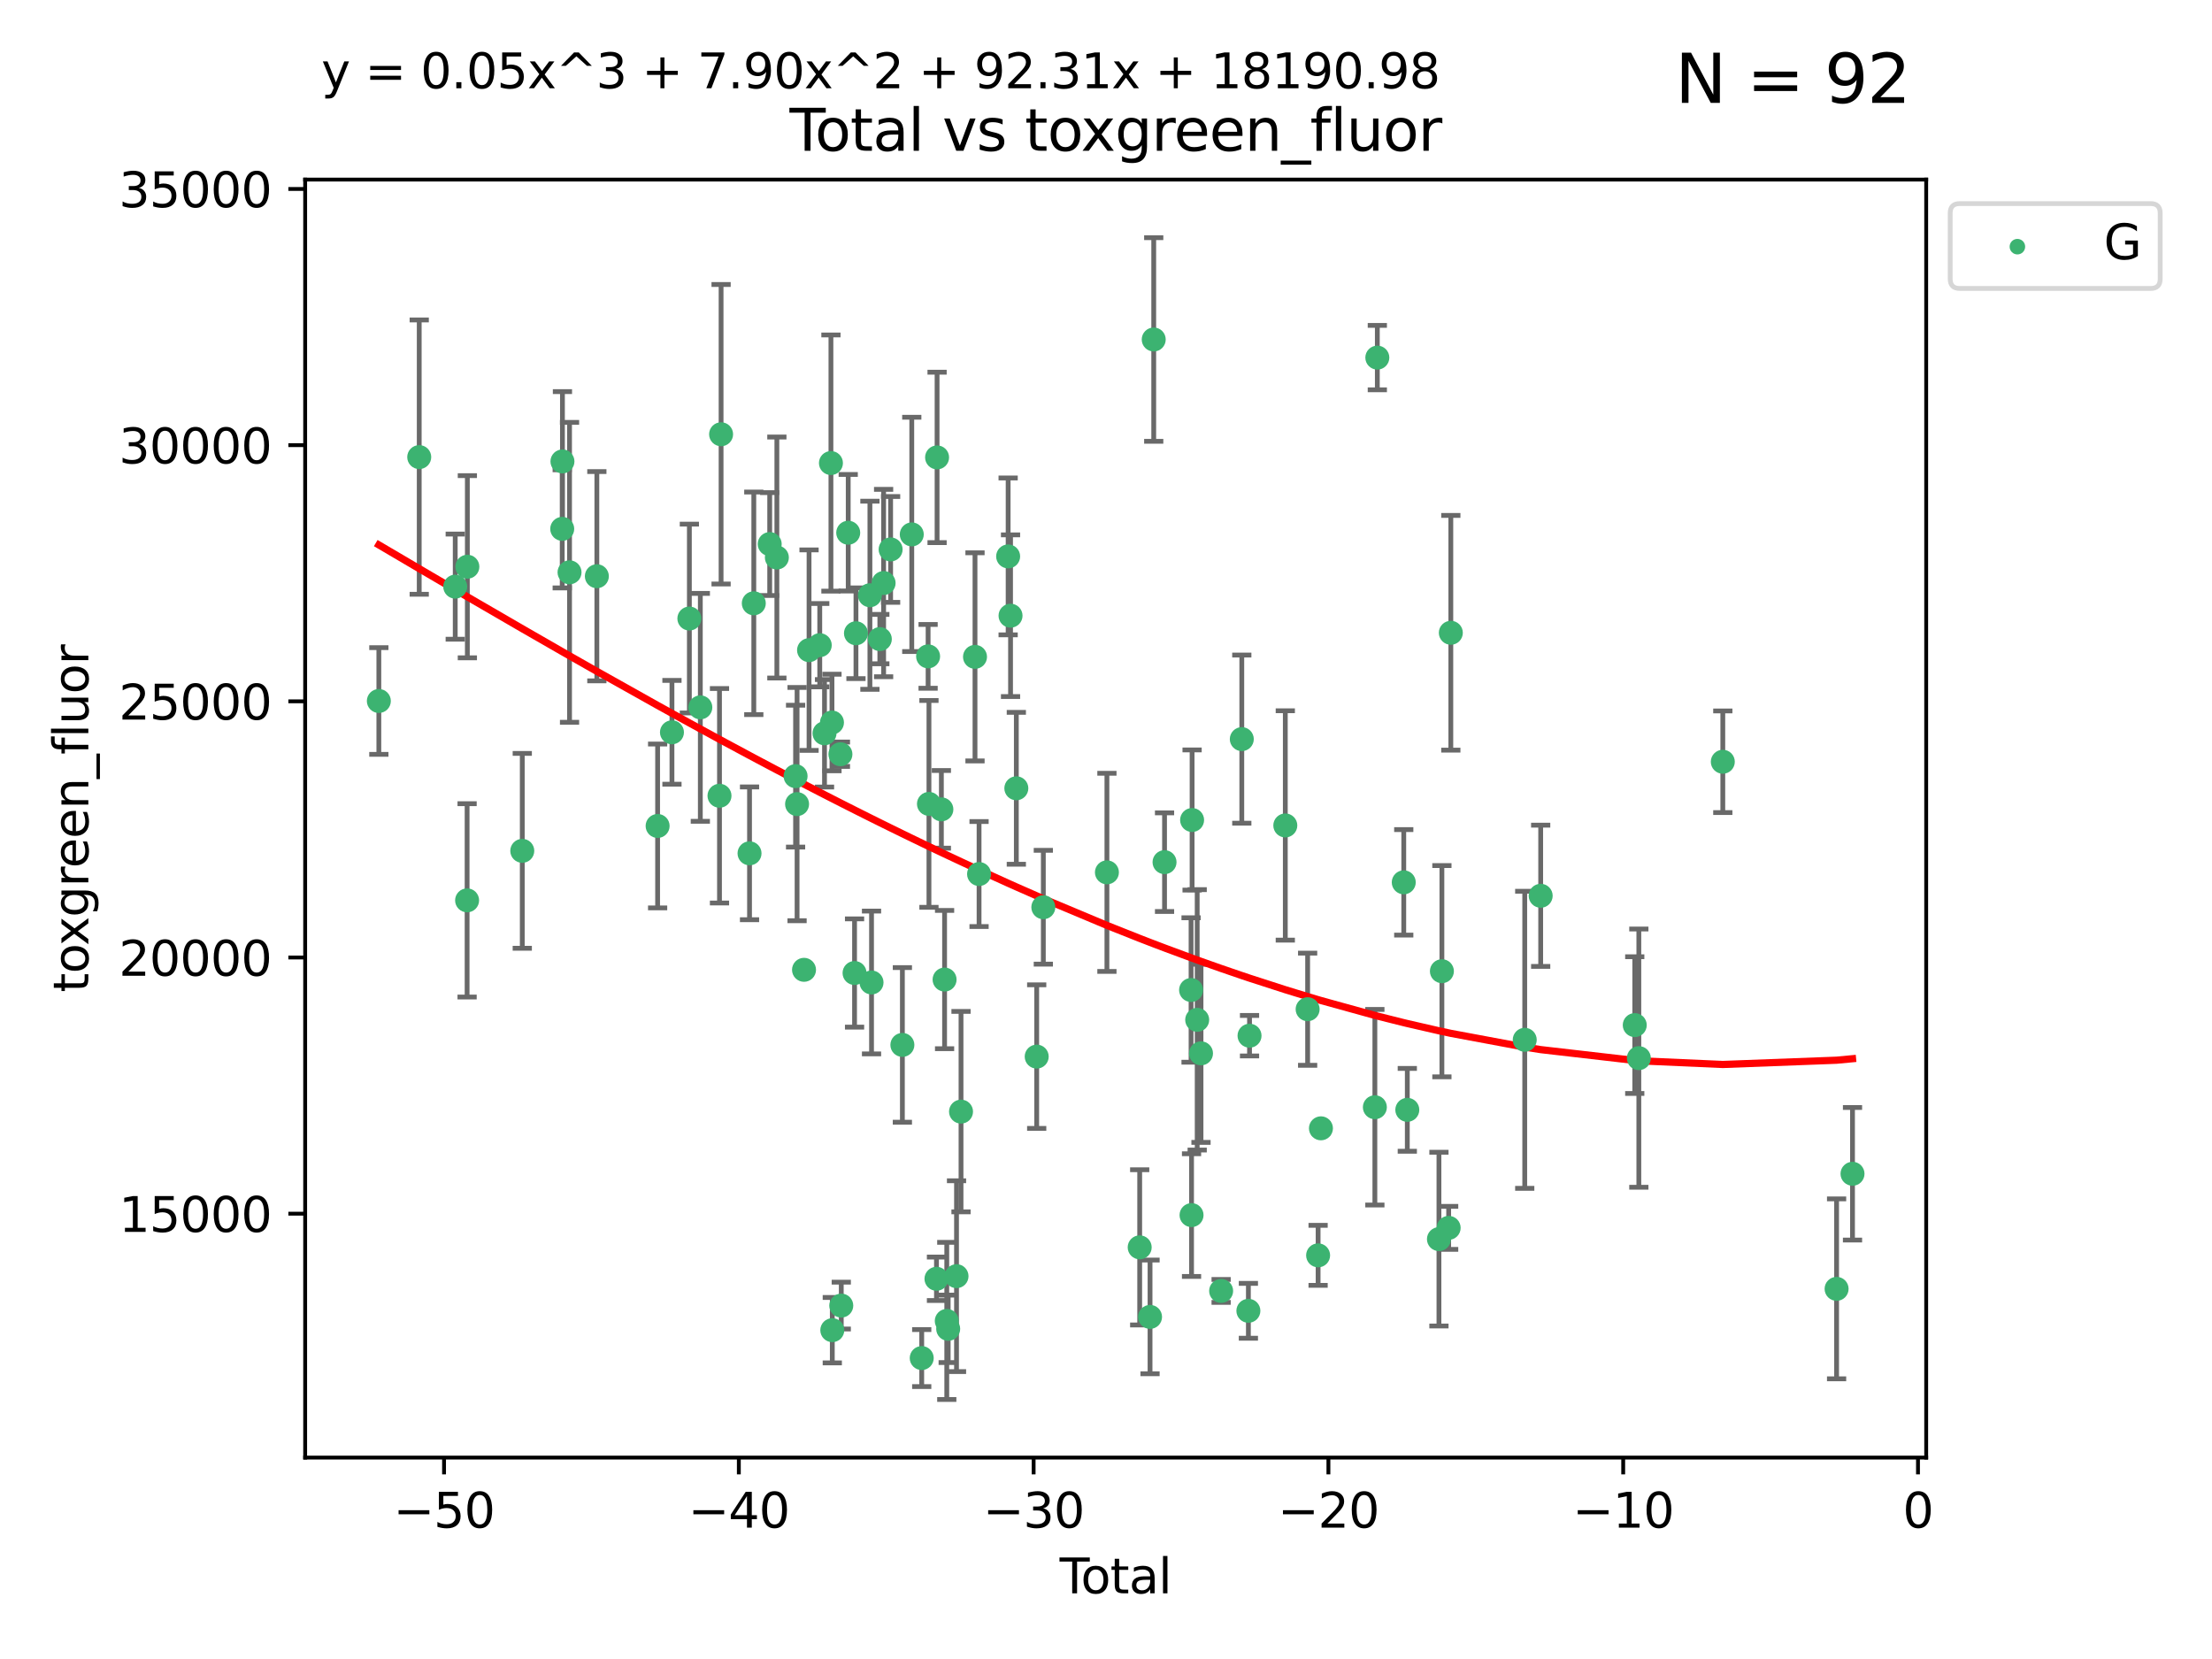 <?xml version="1.0" encoding="utf-8" standalone="no"?>
<!DOCTYPE svg PUBLIC "-//W3C//DTD SVG 1.1//EN"
  "http://www.w3.org/Graphics/SVG/1.1/DTD/svg11.dtd">
<svg xmlns:xlink="http://www.w3.org/1999/xlink" width="460.8pt" height="345.6pt" viewBox="0 0 460.8 345.6" xmlns="http://www.w3.org/2000/svg" version="1.1">
 <defs>
  <style type="text/css">*{stroke-linejoin: round; stroke-linecap: butt}</style>
 </defs>
 <g id="figure_1">
  <g id="patch_1">
   <path d="M 0 345.6 
L 460.8 345.6 
L 460.8 0 
L 0 0 
z
" style="fill: #ffffff"/>
  </g>
  <g id="axes_1">
   <g id="patch_2">
    <path d="M 63.571 303.64 
L 401.26 303.64 
L 401.26 37.411 
L 63.571 37.411 
z
" style="fill: #ffffff"/>
   </g>
   <g id="PathCollection_1">
    <defs>
     <path id="m16b0e58806" d="M 0 1.118 
C 0.297 1.118 0.581 1 0.791 0.791 
C 1 0.581 1.118 0.297 1.118 0 
C 1.118 -0.297 1 -0.581 0.791 -0.791 
C 0.581 -1 0.297 -1.118 0 -1.118 
C -0.297 -1.118 -0.581 -1 -0.791 -0.791 
C -1 -0.581 -1.118 -0.297 -1.118 0 
C -1.118 0.297 -1 0.581 -0.791 0.791 
C -0.581 1 -0.297 1.118 0 1.118 
z
" style="stroke: #3cb371"/>
    </defs>
    <g clip-path="url(#p702c1a5e5f)">
     <use xlink:href="#m16b0e58806" x="78.921" y="146.029" style="fill: #3cb371; stroke: #3cb371"/>
     <use xlink:href="#m16b0e58806" x="87.333" y="95.221" style="fill: #3cb371; stroke: #3cb371"/>
     <use xlink:href="#m16b0e58806" x="94.833" y="122.205" style="fill: #3cb371; stroke: #3cb371"/>
     <use xlink:href="#m16b0e58806" x="97.306" y="187.561" style="fill: #3cb371; stroke: #3cb371"/>
     <use xlink:href="#m16b0e58806" x="97.36" y="118.06" style="fill: #3cb371; stroke: #3cb371"/>
     <use xlink:href="#m16b0e58806" x="108.799" y="177.246" style="fill: #3cb371; stroke: #3cb371"/>
     <use xlink:href="#m16b0e58806" x="117.12" y="110.173" style="fill: #3cb371; stroke: #3cb371"/>
     <use xlink:href="#m16b0e58806" x="117.168" y="96.122" style="fill: #3cb371; stroke: #3cb371"/>
     <use xlink:href="#m16b0e58806" x="118.645" y="119.225" style="fill: #3cb371; stroke: #3cb371"/>
     <use xlink:href="#m16b0e58806" x="124.335" y="120.039" style="fill: #3cb371; stroke: #3cb371"/>
     <use xlink:href="#m16b0e58806" x="136.994" y="172.063" style="fill: #3cb371; stroke: #3cb371"/>
     <use xlink:href="#m16b0e58806" x="139.981" y="152.551" style="fill: #3cb371; stroke: #3cb371"/>
     <use xlink:href="#m16b0e58806" x="143.608" y="128.851" style="fill: #3cb371; stroke: #3cb371"/>
     <use xlink:href="#m16b0e58806" x="145.892" y="147.356" style="fill: #3cb371; stroke: #3cb371"/>
     <use xlink:href="#m16b0e58806" x="149.884" y="165.771" style="fill: #3cb371; stroke: #3cb371"/>
     <use xlink:href="#m16b0e58806" x="150.216" y="90.464" style="fill: #3cb371; stroke: #3cb371"/>
     <use xlink:href="#m16b0e58806" x="156.141" y="177.765" style="fill: #3cb371; stroke: #3cb371"/>
     <use xlink:href="#m16b0e58806" x="157.03" y="125.679" style="fill: #3cb371; stroke: #3cb371"/>
     <use xlink:href="#m16b0e58806" x="160.344" y="113.337" style="fill: #3cb371; stroke: #3cb371"/>
     <use xlink:href="#m16b0e58806" x="161.836" y="116.143" style="fill: #3cb371; stroke: #3cb371"/>
     <use xlink:href="#m16b0e58806" x="165.734" y="161.683" style="fill: #3cb371; stroke: #3cb371"/>
     <use xlink:href="#m16b0e58806" x="166.045" y="167.509" style="fill: #3cb371; stroke: #3cb371"/>
     <use xlink:href="#m16b0e58806" x="167.492" y="202.031" style="fill: #3cb371; stroke: #3cb371"/>
     <use xlink:href="#m16b0e58806" x="168.539" y="135.439" style="fill: #3cb371; stroke: #3cb371"/>
     <use xlink:href="#m16b0e58806" x="170.77" y="134.403" style="fill: #3cb371; stroke: #3cb371"/>
     <use xlink:href="#m16b0e58806" x="171.762" y="152.759" style="fill: #3cb371; stroke: #3cb371"/>
     <use xlink:href="#m16b0e58806" x="173.099" y="96.462" style="fill: #3cb371; stroke: #3cb371"/>
     <use xlink:href="#m16b0e58806" x="173.315" y="150.513" style="fill: #3cb371; stroke: #3cb371"/>
     <use xlink:href="#m16b0e58806" x="173.382" y="277.099" style="fill: #3cb371; stroke: #3cb371"/>
     <use xlink:href="#m16b0e58806" x="175.076" y="157.12" style="fill: #3cb371; stroke: #3cb371"/>
     <use xlink:href="#m16b0e58806" x="175.252" y="271.977" style="fill: #3cb371; stroke: #3cb371"/>
     <use xlink:href="#m16b0e58806" x="176.699" y="110.976" style="fill: #3cb371; stroke: #3cb371"/>
     <use xlink:href="#m16b0e58806" x="178.02" y="202.696" style="fill: #3cb371; stroke: #3cb371"/>
     <use xlink:href="#m16b0e58806" x="178.313" y="131.919" style="fill: #3cb371; stroke: #3cb371"/>
     <use xlink:href="#m16b0e58806" x="181.219" y="124.003" style="fill: #3cb371; stroke: #3cb371"/>
     <use xlink:href="#m16b0e58806" x="181.555" y="204.667" style="fill: #3cb371; stroke: #3cb371"/>
     <use xlink:href="#m16b0e58806" x="183.285" y="133.135" style="fill: #3cb371; stroke: #3cb371"/>
     <use xlink:href="#m16b0e58806" x="184.073" y="121.458" style="fill: #3cb371; stroke: #3cb371"/>
     <use xlink:href="#m16b0e58806" x="185.532" y="114.455" style="fill: #3cb371; stroke: #3cb371"/>
     <use xlink:href="#m16b0e58806" x="187.982" y="217.675" style="fill: #3cb371; stroke: #3cb371"/>
     <use xlink:href="#m16b0e58806" x="189.939" y="111.326" style="fill: #3cb371; stroke: #3cb371"/>
     <use xlink:href="#m16b0e58806" x="192.012" y="282.91" style="fill: #3cb371; stroke: #3cb371"/>
     <use xlink:href="#m16b0e58806" x="193.341" y="136.733" style="fill: #3cb371; stroke: #3cb371"/>
     <use xlink:href="#m16b0e58806" x="193.518" y="167.467" style="fill: #3cb371; stroke: #3cb371"/>
     <use xlink:href="#m16b0e58806" x="195.085" y="266.394" style="fill: #3cb371; stroke: #3cb371"/>
     <use xlink:href="#m16b0e58806" x="195.211" y="95.286" style="fill: #3cb371; stroke: #3cb371"/>
     <use xlink:href="#m16b0e58806" x="196.106" y="168.602" style="fill: #3cb371; stroke: #3cb371"/>
     <use xlink:href="#m16b0e58806" x="196.774" y="204.06" style="fill: #3cb371; stroke: #3cb371"/>
     <use xlink:href="#m16b0e58806" x="197.23" y="275.172" style="fill: #3cb371; stroke: #3cb371"/>
     <use xlink:href="#m16b0e58806" x="197.526" y="276.823" style="fill: #3cb371; stroke: #3cb371"/>
     <use xlink:href="#m16b0e58806" x="199.261" y="265.85" style="fill: #3cb371; stroke: #3cb371"/>
     <use xlink:href="#m16b0e58806" x="200.198" y="231.571" style="fill: #3cb371; stroke: #3cb371"/>
     <use xlink:href="#m16b0e58806" x="203.112" y="136.835" style="fill: #3cb371; stroke: #3cb371"/>
     <use xlink:href="#m16b0e58806" x="203.957" y="182.076" style="fill: #3cb371; stroke: #3cb371"/>
     <use xlink:href="#m16b0e58806" x="210.014" y="115.908" style="fill: #3cb371; stroke: #3cb371"/>
     <use xlink:href="#m16b0e58806" x="210.514" y="128.26" style="fill: #3cb371; stroke: #3cb371"/>
     <use xlink:href="#m16b0e58806" x="211.721" y="164.215" style="fill: #3cb371; stroke: #3cb371"/>
     <use xlink:href="#m16b0e58806" x="215.964" y="220.11" style="fill: #3cb371; stroke: #3cb371"/>
     <use xlink:href="#m16b0e58806" x="217.345" y="188.993" style="fill: #3cb371; stroke: #3cb371"/>
     <use xlink:href="#m16b0e58806" x="230.591" y="181.726" style="fill: #3cb371; stroke: #3cb371"/>
     <use xlink:href="#m16b0e58806" x="237.418" y="259.843" style="fill: #3cb371; stroke: #3cb371"/>
     <use xlink:href="#m16b0e58806" x="239.574" y="274.335" style="fill: #3cb371; stroke: #3cb371"/>
     <use xlink:href="#m16b0e58806" x="240.342" y="70.721" style="fill: #3cb371; stroke: #3cb371"/>
     <use xlink:href="#m16b0e58806" x="242.595" y="179.603" style="fill: #3cb371; stroke: #3cb371"/>
     <use xlink:href="#m16b0e58806" x="248.122" y="206.235" style="fill: #3cb371; stroke: #3cb371"/>
     <use xlink:href="#m16b0e58806" x="248.22" y="253.129" style="fill: #3cb371; stroke: #3cb371"/>
     <use xlink:href="#m16b0e58806" x="248.335" y="170.823" style="fill: #3cb371; stroke: #3cb371"/>
     <use xlink:href="#m16b0e58806" x="249.397" y="212.449" style="fill: #3cb371; stroke: #3cb371"/>
     <use xlink:href="#m16b0e58806" x="250.191" y="219.431" style="fill: #3cb371; stroke: #3cb371"/>
     <use xlink:href="#m16b0e58806" x="254.384" y="268.924" style="fill: #3cb371; stroke: #3cb371"/>
     <use xlink:href="#m16b0e58806" x="258.689" y="153.972" style="fill: #3cb371; stroke: #3cb371"/>
     <use xlink:href="#m16b0e58806" x="260.061" y="273.065" style="fill: #3cb371; stroke: #3cb371"/>
     <use xlink:href="#m16b0e58806" x="260.3" y="215.756" style="fill: #3cb371; stroke: #3cb371"/>
     <use xlink:href="#m16b0e58806" x="267.753" y="171.956" style="fill: #3cb371; stroke: #3cb371"/>
     <use xlink:href="#m16b0e58806" x="272.404" y="210.239" style="fill: #3cb371; stroke: #3cb371"/>
     <use xlink:href="#m16b0e58806" x="274.586" y="261.512" style="fill: #3cb371; stroke: #3cb371"/>
     <use xlink:href="#m16b0e58806" x="275.176" y="235.049" style="fill: #3cb371; stroke: #3cb371"/>
     <use xlink:href="#m16b0e58806" x="286.41" y="230.656" style="fill: #3cb371; stroke: #3cb371"/>
     <use xlink:href="#m16b0e58806" x="286.923" y="74.498" style="fill: #3cb371; stroke: #3cb371"/>
     <use xlink:href="#m16b0e58806" x="292.428" y="183.805" style="fill: #3cb371; stroke: #3cb371"/>
     <use xlink:href="#m16b0e58806" x="293.167" y="231.199" style="fill: #3cb371; stroke: #3cb371"/>
     <use xlink:href="#m16b0e58806" x="299.758" y="258.13" style="fill: #3cb371; stroke: #3cb371"/>
     <use xlink:href="#m16b0e58806" x="300.374" y="202.318" style="fill: #3cb371; stroke: #3cb371"/>
     <use xlink:href="#m16b0e58806" x="301.782" y="255.786" style="fill: #3cb371; stroke: #3cb371"/>
     <use xlink:href="#m16b0e58806" x="302.234" y="131.821" style="fill: #3cb371; stroke: #3cb371"/>
     <use xlink:href="#m16b0e58806" x="317.631" y="216.609" style="fill: #3cb371; stroke: #3cb371"/>
     <use xlink:href="#m16b0e58806" x="320.952" y="186.608" style="fill: #3cb371; stroke: #3cb371"/>
     <use xlink:href="#m16b0e58806" x="340.549" y="213.548" style="fill: #3cb371; stroke: #3cb371"/>
     <use xlink:href="#m16b0e58806" x="341.4" y="220.428" style="fill: #3cb371; stroke: #3cb371"/>
     <use xlink:href="#m16b0e58806" x="358.892" y="158.687" style="fill: #3cb371; stroke: #3cb371"/>
     <use xlink:href="#m16b0e58806" x="382.596" y="268.492" style="fill: #3cb371; stroke: #3cb371"/>
     <use xlink:href="#m16b0e58806" x="385.911" y="244.52" style="fill: #3cb371; stroke: #3cb371"/>
    </g>
   </g>
   <g id="matplotlib.axis_1">
    <g id="xtick_1">
     <g id="line2d_1">
      <defs>
       <path id="m746f791878" d="M 0 0 
L 0 3.5 
" style="stroke: #000000; stroke-width: 0.8"/>
      </defs>
      <g>
       <use xlink:href="#m746f791878" x="92.502" y="303.64" style="stroke: #000000; stroke-width: 0.8"/>
      </g>
     </g>
     <g id="text_1">
      <!-- −50 -->
      <g transform="translate(81.949 318.238)scale(0.1 -0.1)">
       <defs>
        <path id="DejaVuSans-2212" d="M 678 2272 
L 4684 2272 
L 4684 1741 
L 678 1741 
L 678 2272 
z
" transform="scale(0.016)"/>
        <path id="DejaVuSans-35" d="M 691 4666 
L 3169 4666 
L 3169 4134 
L 1269 4134 
L 1269 2991 
Q 1406 3038 1543 3061 
Q 1681 3084 1819 3084 
Q 2600 3084 3056 2656 
Q 3513 2228 3513 1497 
Q 3513 744 3044 326 
Q 2575 -91 1722 -91 
Q 1428 -91 1123 -41 
Q 819 9 494 109 
L 494 744 
Q 775 591 1075 516 
Q 1375 441 1709 441 
Q 2250 441 2565 725 
Q 2881 1009 2881 1497 
Q 2881 1984 2565 2268 
Q 2250 2553 1709 2553 
Q 1456 2553 1204 2497 
Q 953 2441 691 2322 
L 691 4666 
z
" transform="scale(0.016)"/>
        <path id="DejaVuSans-30" d="M 2034 4250 
Q 1547 4250 1301 3770 
Q 1056 3291 1056 2328 
Q 1056 1369 1301 889 
Q 1547 409 2034 409 
Q 2525 409 2770 889 
Q 3016 1369 3016 2328 
Q 3016 3291 2770 3770 
Q 2525 4250 2034 4250 
z
M 2034 4750 
Q 2819 4750 3233 4129 
Q 3647 3509 3647 2328 
Q 3647 1150 3233 529 
Q 2819 -91 2034 -91 
Q 1250 -91 836 529 
Q 422 1150 422 2328 
Q 422 3509 836 4129 
Q 1250 4750 2034 4750 
z
" transform="scale(0.016)"/>
       </defs>
       <use xlink:href="#DejaVuSans-2212"/>
       <use xlink:href="#DejaVuSans-35" x="83.789"/>
       <use xlink:href="#DejaVuSans-30" x="147.412"/>
      </g>
     </g>
    </g>
    <g id="xtick_2">
     <g id="line2d_2">
      <g>
       <use xlink:href="#m746f791878" x="153.912" y="303.64" style="stroke: #000000; stroke-width: 0.8"/>
      </g>
     </g>
     <g id="text_2">
      <!-- −40 -->
      <g transform="translate(143.359 318.238)scale(0.1 -0.1)">
       <defs>
        <path id="DejaVuSans-34" d="M 2419 4116 
L 825 1625 
L 2419 1625 
L 2419 4116 
z
M 2253 4666 
L 3047 4666 
L 3047 1625 
L 3713 1625 
L 3713 1100 
L 3047 1100 
L 3047 0 
L 2419 0 
L 2419 1100 
L 313 1100 
L 313 1709 
L 2253 4666 
z
" transform="scale(0.016)"/>
       </defs>
       <use xlink:href="#DejaVuSans-2212"/>
       <use xlink:href="#DejaVuSans-34" x="83.789"/>
       <use xlink:href="#DejaVuSans-30" x="147.412"/>
      </g>
     </g>
    </g>
    <g id="xtick_3">
     <g id="line2d_3">
      <g>
       <use xlink:href="#m746f791878" x="215.322" y="303.64" style="stroke: #000000; stroke-width: 0.8"/>
      </g>
     </g>
     <g id="text_3">
      <!-- −30 -->
      <g transform="translate(204.77 318.238)scale(0.1 -0.1)">
       <defs>
        <path id="DejaVuSans-33" d="M 2597 2516 
Q 3050 2419 3304 2112 
Q 3559 1806 3559 1356 
Q 3559 666 3084 287 
Q 2609 -91 1734 -91 
Q 1441 -91 1130 -33 
Q 819 25 488 141 
L 488 750 
Q 750 597 1062 519 
Q 1375 441 1716 441 
Q 2309 441 2620 675 
Q 2931 909 2931 1356 
Q 2931 1769 2642 2001 
Q 2353 2234 1838 2234 
L 1294 2234 
L 1294 2753 
L 1863 2753 
Q 2328 2753 2575 2939 
Q 2822 3125 2822 3475 
Q 2822 3834 2567 4026 
Q 2313 4219 1838 4219 
Q 1578 4219 1281 4162 
Q 984 4106 628 3988 
L 628 4550 
Q 988 4650 1302 4700 
Q 1616 4750 1894 4750 
Q 2613 4750 3031 4423 
Q 3450 4097 3450 3541 
Q 3450 3153 3228 2886 
Q 3006 2619 2597 2516 
z
" transform="scale(0.016)"/>
       </defs>
       <use xlink:href="#DejaVuSans-2212"/>
       <use xlink:href="#DejaVuSans-33" x="83.789"/>
       <use xlink:href="#DejaVuSans-30" x="147.412"/>
      </g>
     </g>
    </g>
    <g id="xtick_4">
     <g id="line2d_4">
      <g>
       <use xlink:href="#m746f791878" x="276.732" y="303.64" style="stroke: #000000; stroke-width: 0.8"/>
      </g>
     </g>
     <g id="text_4">
      <!-- −20 -->
      <g transform="translate(266.18 318.238)scale(0.1 -0.1)">
       <defs>
        <path id="DejaVuSans-32" d="M 1228 531 
L 3431 531 
L 3431 0 
L 469 0 
L 469 531 
Q 828 903 1448 1529 
Q 2069 2156 2228 2338 
Q 2531 2678 2651 2914 
Q 2772 3150 2772 3378 
Q 2772 3750 2511 3984 
Q 2250 4219 1831 4219 
Q 1534 4219 1204 4116 
Q 875 4013 500 3803 
L 500 4441 
Q 881 4594 1212 4672 
Q 1544 4750 1819 4750 
Q 2544 4750 2975 4387 
Q 3406 4025 3406 3419 
Q 3406 3131 3298 2873 
Q 3191 2616 2906 2266 
Q 2828 2175 2409 1742 
Q 1991 1309 1228 531 
z
" transform="scale(0.016)"/>
       </defs>
       <use xlink:href="#DejaVuSans-2212"/>
       <use xlink:href="#DejaVuSans-32" x="83.789"/>
       <use xlink:href="#DejaVuSans-30" x="147.412"/>
      </g>
     </g>
    </g>
    <g id="xtick_5">
     <g id="line2d_5">
      <g>
       <use xlink:href="#m746f791878" x="338.142" y="303.64" style="stroke: #000000; stroke-width: 0.8"/>
      </g>
     </g>
     <g id="text_5">
      <!-- −10 -->
      <g transform="translate(327.59 318.238)scale(0.1 -0.1)">
       <defs>
        <path id="DejaVuSans-31" d="M 794 531 
L 1825 531 
L 1825 4091 
L 703 3866 
L 703 4441 
L 1819 4666 
L 2450 4666 
L 2450 531 
L 3481 531 
L 3481 0 
L 794 0 
L 794 531 
z
" transform="scale(0.016)"/>
       </defs>
       <use xlink:href="#DejaVuSans-2212"/>
       <use xlink:href="#DejaVuSans-31" x="83.789"/>
       <use xlink:href="#DejaVuSans-30" x="147.412"/>
      </g>
     </g>
    </g>
    <g id="xtick_6">
     <g id="line2d_6">
      <g>
       <use xlink:href="#m746f791878" x="399.552" y="303.64" style="stroke: #000000; stroke-width: 0.8"/>
      </g>
     </g>
     <g id="text_6">
      <!-- 0 -->
      <g transform="translate(396.371 318.238)scale(0.1 -0.1)">
       <use xlink:href="#DejaVuSans-30"/>
      </g>
     </g>
    </g>
    <g id="text_7">
     <!-- Total -->
     <g transform="translate(220.739 331.917)scale(0.1 -0.1)">
      <defs>
       <path id="DejaVuSans-54" d="M -19 4666 
L 3928 4666 
L 3928 4134 
L 2272 4134 
L 2272 0 
L 1638 0 
L 1638 4134 
L -19 4134 
L -19 4666 
z
" transform="scale(0.016)"/>
       <path id="DejaVuSans-6f" d="M 1959 3097 
Q 1497 3097 1228 2736 
Q 959 2375 959 1747 
Q 959 1119 1226 758 
Q 1494 397 1959 397 
Q 2419 397 2687 759 
Q 2956 1122 2956 1747 
Q 2956 2369 2687 2733 
Q 2419 3097 1959 3097 
z
M 1959 3584 
Q 2709 3584 3137 3096 
Q 3566 2609 3566 1747 
Q 3566 888 3137 398 
Q 2709 -91 1959 -91 
Q 1206 -91 779 398 
Q 353 888 353 1747 
Q 353 2609 779 3096 
Q 1206 3584 1959 3584 
z
" transform="scale(0.016)"/>
       <path id="DejaVuSans-74" d="M 1172 4494 
L 1172 3500 
L 2356 3500 
L 2356 3053 
L 1172 3053 
L 1172 1153 
Q 1172 725 1289 603 
Q 1406 481 1766 481 
L 2356 481 
L 2356 0 
L 1766 0 
Q 1100 0 847 248 
Q 594 497 594 1153 
L 594 3053 
L 172 3053 
L 172 3500 
L 594 3500 
L 594 4494 
L 1172 4494 
z
" transform="scale(0.016)"/>
       <path id="DejaVuSans-61" d="M 2194 1759 
Q 1497 1759 1228 1600 
Q 959 1441 959 1056 
Q 959 750 1161 570 
Q 1363 391 1709 391 
Q 2188 391 2477 730 
Q 2766 1069 2766 1631 
L 2766 1759 
L 2194 1759 
z
M 3341 1997 
L 3341 0 
L 2766 0 
L 2766 531 
Q 2569 213 2275 61 
Q 1981 -91 1556 -91 
Q 1019 -91 701 211 
Q 384 513 384 1019 
Q 384 1609 779 1909 
Q 1175 2209 1959 2209 
L 2766 2209 
L 2766 2266 
Q 2766 2663 2505 2880 
Q 2244 3097 1772 3097 
Q 1472 3097 1187 3025 
Q 903 2953 641 2809 
L 641 3341 
Q 956 3463 1253 3523 
Q 1550 3584 1831 3584 
Q 2591 3584 2966 3190 
Q 3341 2797 3341 1997 
z
" transform="scale(0.016)"/>
       <path id="DejaVuSans-6c" d="M 603 4863 
L 1178 4863 
L 1178 0 
L 603 0 
L 603 4863 
z
" transform="scale(0.016)"/>
      </defs>
      <use xlink:href="#DejaVuSans-54"/>
      <use xlink:href="#DejaVuSans-6f" x="44.084"/>
      <use xlink:href="#DejaVuSans-74" x="105.266"/>
      <use xlink:href="#DejaVuSans-61" x="144.475"/>
      <use xlink:href="#DejaVuSans-6c" x="205.754"/>
     </g>
    </g>
   </g>
   <g id="matplotlib.axis_2">
    <g id="ytick_1">
     <g id="line2d_7">
      <defs>
       <path id="m562bac1997" d="M 0 0 
L -3.5 0 
" style="stroke: #000000; stroke-width: 0.8"/>
      </defs>
      <g>
       <use xlink:href="#m562bac1997" x="63.571" y="252.829" style="stroke: #000000; stroke-width: 0.8"/>
      </g>
     </g>
     <g id="text_8">
      <!-- 15000 -->
      <g transform="translate(24.759 256.628)scale(0.1 -0.1)">
       <use xlink:href="#DejaVuSans-31"/>
       <use xlink:href="#DejaVuSans-35" x="63.623"/>
       <use xlink:href="#DejaVuSans-30" x="127.246"/>
       <use xlink:href="#DejaVuSans-30" x="190.869"/>
       <use xlink:href="#DejaVuSans-30" x="254.492"/>
      </g>
     </g>
    </g>
    <g id="ytick_2">
     <g id="line2d_8">
      <g>
       <use xlink:href="#m562bac1997" x="63.571" y="199.464" style="stroke: #000000; stroke-width: 0.8"/>
      </g>
     </g>
     <g id="text_9">
      <!-- 20000 -->
      <g transform="translate(24.759 203.263)scale(0.1 -0.1)">
       <use xlink:href="#DejaVuSans-32"/>
       <use xlink:href="#DejaVuSans-30" x="63.623"/>
       <use xlink:href="#DejaVuSans-30" x="127.246"/>
       <use xlink:href="#DejaVuSans-30" x="190.869"/>
       <use xlink:href="#DejaVuSans-30" x="254.492"/>
      </g>
     </g>
    </g>
    <g id="ytick_3">
     <g id="line2d_9">
      <g>
       <use xlink:href="#m562bac1997" x="63.571" y="146.098" style="stroke: #000000; stroke-width: 0.8"/>
      </g>
     </g>
     <g id="text_10">
      <!-- 25000 -->
      <g transform="translate(24.759 149.897)scale(0.1 -0.1)">
       <use xlink:href="#DejaVuSans-32"/>
       <use xlink:href="#DejaVuSans-35" x="63.623"/>
       <use xlink:href="#DejaVuSans-30" x="127.246"/>
       <use xlink:href="#DejaVuSans-30" x="190.869"/>
       <use xlink:href="#DejaVuSans-30" x="254.492"/>
      </g>
     </g>
    </g>
    <g id="ytick_4">
     <g id="line2d_10">
      <g>
       <use xlink:href="#m562bac1997" x="63.571" y="92.733" style="stroke: #000000; stroke-width: 0.8"/>
      </g>
     </g>
     <g id="text_11">
      <!-- 30000 -->
      <g transform="translate(24.759 96.532)scale(0.1 -0.1)">
       <use xlink:href="#DejaVuSans-33"/>
       <use xlink:href="#DejaVuSans-30" x="63.623"/>
       <use xlink:href="#DejaVuSans-30" x="127.246"/>
       <use xlink:href="#DejaVuSans-30" x="190.869"/>
       <use xlink:href="#DejaVuSans-30" x="254.492"/>
      </g>
     </g>
    </g>
    <g id="ytick_5">
     <g id="line2d_11">
      <g>
       <use xlink:href="#m562bac1997" x="63.571" y="39.367" style="stroke: #000000; stroke-width: 0.8"/>
      </g>
     </g>
     <g id="text_12">
      <!-- 35000 -->
      <g transform="translate(24.759 43.166)scale(0.1 -0.1)">
       <use xlink:href="#DejaVuSans-33"/>
       <use xlink:href="#DejaVuSans-35" x="63.623"/>
       <use xlink:href="#DejaVuSans-30" x="127.246"/>
       <use xlink:href="#DejaVuSans-30" x="190.869"/>
       <use xlink:href="#DejaVuSans-30" x="254.492"/>
      </g>
     </g>
    </g>
    <g id="text_13">
     <!-- toxgreen_fluor -->
     <g transform="translate(18.401 206.72)rotate(-90)scale(0.1 -0.1)">
      <defs>
       <path id="DejaVuSans-78" d="M 3513 3500 
L 2247 1797 
L 3578 0 
L 2900 0 
L 1881 1375 
L 863 0 
L 184 0 
L 1544 1831 
L 300 3500 
L 978 3500 
L 1906 2253 
L 2834 3500 
L 3513 3500 
z
" transform="scale(0.016)"/>
       <path id="DejaVuSans-67" d="M 2906 1791 
Q 2906 2416 2648 2759 
Q 2391 3103 1925 3103 
Q 1463 3103 1205 2759 
Q 947 2416 947 1791 
Q 947 1169 1205 825 
Q 1463 481 1925 481 
Q 2391 481 2648 825 
Q 2906 1169 2906 1791 
z
M 3481 434 
Q 3481 -459 3084 -895 
Q 2688 -1331 1869 -1331 
Q 1566 -1331 1297 -1286 
Q 1028 -1241 775 -1147 
L 775 -588 
Q 1028 -725 1275 -790 
Q 1522 -856 1778 -856 
Q 2344 -856 2625 -561 
Q 2906 -266 2906 331 
L 2906 616 
Q 2728 306 2450 153 
Q 2172 0 1784 0 
Q 1141 0 747 490 
Q 353 981 353 1791 
Q 353 2603 747 3093 
Q 1141 3584 1784 3584 
Q 2172 3584 2450 3431 
Q 2728 3278 2906 2969 
L 2906 3500 
L 3481 3500 
L 3481 434 
z
" transform="scale(0.016)"/>
       <path id="DejaVuSans-72" d="M 2631 2963 
Q 2534 3019 2420 3045 
Q 2306 3072 2169 3072 
Q 1681 3072 1420 2755 
Q 1159 2438 1159 1844 
L 1159 0 
L 581 0 
L 581 3500 
L 1159 3500 
L 1159 2956 
Q 1341 3275 1631 3429 
Q 1922 3584 2338 3584 
Q 2397 3584 2469 3576 
Q 2541 3569 2628 3553 
L 2631 2963 
z
" transform="scale(0.016)"/>
       <path id="DejaVuSans-65" d="M 3597 1894 
L 3597 1613 
L 953 1613 
Q 991 1019 1311 708 
Q 1631 397 2203 397 
Q 2534 397 2845 478 
Q 3156 559 3463 722 
L 3463 178 
Q 3153 47 2828 -22 
Q 2503 -91 2169 -91 
Q 1331 -91 842 396 
Q 353 884 353 1716 
Q 353 2575 817 3079 
Q 1281 3584 2069 3584 
Q 2775 3584 3186 3129 
Q 3597 2675 3597 1894 
z
M 3022 2063 
Q 3016 2534 2758 2815 
Q 2500 3097 2075 3097 
Q 1594 3097 1305 2825 
Q 1016 2553 972 2059 
L 3022 2063 
z
" transform="scale(0.016)"/>
       <path id="DejaVuSans-6e" d="M 3513 2113 
L 3513 0 
L 2938 0 
L 2938 2094 
Q 2938 2591 2744 2837 
Q 2550 3084 2163 3084 
Q 1697 3084 1428 2787 
Q 1159 2491 1159 1978 
L 1159 0 
L 581 0 
L 581 3500 
L 1159 3500 
L 1159 2956 
Q 1366 3272 1645 3428 
Q 1925 3584 2291 3584 
Q 2894 3584 3203 3211 
Q 3513 2838 3513 2113 
z
" transform="scale(0.016)"/>
       <path id="DejaVuSans-5f" d="M 3263 -1063 
L 3263 -1509 
L -63 -1509 
L -63 -1063 
L 3263 -1063 
z
" transform="scale(0.016)"/>
       <path id="DejaVuSans-66" d="M 2375 4863 
L 2375 4384 
L 1825 4384 
Q 1516 4384 1395 4259 
Q 1275 4134 1275 3809 
L 1275 3500 
L 2222 3500 
L 2222 3053 
L 1275 3053 
L 1275 0 
L 697 0 
L 697 3053 
L 147 3053 
L 147 3500 
L 697 3500 
L 697 3744 
Q 697 4328 969 4595 
Q 1241 4863 1831 4863 
L 2375 4863 
z
" transform="scale(0.016)"/>
       <path id="DejaVuSans-75" d="M 544 1381 
L 544 3500 
L 1119 3500 
L 1119 1403 
Q 1119 906 1312 657 
Q 1506 409 1894 409 
Q 2359 409 2629 706 
Q 2900 1003 2900 1516 
L 2900 3500 
L 3475 3500 
L 3475 0 
L 2900 0 
L 2900 538 
Q 2691 219 2414 64 
Q 2138 -91 1772 -91 
Q 1169 -91 856 284 
Q 544 659 544 1381 
z
M 1991 3584 
L 1991 3584 
z
" transform="scale(0.016)"/>
      </defs>
      <use xlink:href="#DejaVuSans-74"/>
      <use xlink:href="#DejaVuSans-6f" x="39.209"/>
      <use xlink:href="#DejaVuSans-78" x="97.266"/>
      <use xlink:href="#DejaVuSans-67" x="156.445"/>
      <use xlink:href="#DejaVuSans-72" x="219.922"/>
      <use xlink:href="#DejaVuSans-65" x="258.785"/>
      <use xlink:href="#DejaVuSans-65" x="320.309"/>
      <use xlink:href="#DejaVuSans-6e" x="381.832"/>
      <use xlink:href="#DejaVuSans-5f" x="445.211"/>
      <use xlink:href="#DejaVuSans-66" x="495.211"/>
      <use xlink:href="#DejaVuSans-6c" x="530.416"/>
      <use xlink:href="#DejaVuSans-75" x="558.199"/>
      <use xlink:href="#DejaVuSans-6f" x="621.578"/>
      <use xlink:href="#DejaVuSans-72" x="682.76"/>
     </g>
    </g>
   </g>
   <g id="LineCollection_1">
    <path d="M 78.921 157.145 
L 78.921 134.913 
" clip-path="url(#p702c1a5e5f)" style="fill: none; stroke: #696969"/>
    <path d="M 87.333 123.793 
L 87.333 66.649 
" clip-path="url(#p702c1a5e5f)" style="fill: none; stroke: #696969"/>
    <path d="M 94.833 133.157 
L 94.833 111.254 
" clip-path="url(#p702c1a5e5f)" style="fill: none; stroke: #696969"/>
    <path d="M 97.306 207.699 
L 97.306 167.422 
" clip-path="url(#p702c1a5e5f)" style="fill: none; stroke: #696969"/>
    <path d="M 97.36 137.034 
L 97.36 99.086 
" clip-path="url(#p702c1a5e5f)" style="fill: none; stroke: #696969"/>
    <path d="M 108.799 197.543 
L 108.799 156.949 
" clip-path="url(#p702c1a5e5f)" style="fill: none; stroke: #696969"/>
    <path d="M 117.12 122.476 
L 117.12 97.87 
" clip-path="url(#p702c1a5e5f)" style="fill: none; stroke: #696969"/>
    <path d="M 117.168 110.663 
L 117.168 81.58 
" clip-path="url(#p702c1a5e5f)" style="fill: none; stroke: #696969"/>
    <path d="M 118.645 150.465 
L 118.645 87.985 
" clip-path="url(#p702c1a5e5f)" style="fill: none; stroke: #696969"/>
    <path d="M 124.335 141.838 
L 124.335 98.239 
" clip-path="url(#p702c1a5e5f)" style="fill: none; stroke: #696969"/>
    <path d="M 136.994 189.128 
L 136.994 154.999 
" clip-path="url(#p702c1a5e5f)" style="fill: none; stroke: #696969"/>
    <path d="M 139.981 163.359 
L 139.981 141.742 
" clip-path="url(#p702c1a5e5f)" style="fill: none; stroke: #696969"/>
    <path d="M 143.608 148.52 
L 143.608 109.182 
" clip-path="url(#p702c1a5e5f)" style="fill: none; stroke: #696969"/>
    <path d="M 145.892 171.096 
L 145.892 123.616 
" clip-path="url(#p702c1a5e5f)" style="fill: none; stroke: #696969"/>
    <path d="M 149.884 188.108 
L 149.884 143.434 
" clip-path="url(#p702c1a5e5f)" style="fill: none; stroke: #696969"/>
    <path d="M 150.216 121.661 
L 150.216 59.267 
" clip-path="url(#p702c1a5e5f)" style="fill: none; stroke: #696969"/>
    <path d="M 156.141 191.594 
L 156.141 163.936 
" clip-path="url(#p702c1a5e5f)" style="fill: none; stroke: #696969"/>
    <path d="M 157.03 148.861 
L 157.03 102.497 
" clip-path="url(#p702c1a5e5f)" style="fill: none; stroke: #696969"/>
    <path d="M 160.344 124.055 
L 160.344 102.62 
" clip-path="url(#p702c1a5e5f)" style="fill: none; stroke: #696969"/>
    <path d="M 161.836 141.244 
L 161.836 91.041 
" clip-path="url(#p702c1a5e5f)" style="fill: none; stroke: #696969"/>
    <path d="M 165.734 176.458 
L 165.734 146.907 
" clip-path="url(#p702c1a5e5f)" style="fill: none; stroke: #696969"/>
    <path d="M 166.045 191.803 
L 166.045 143.214 
" clip-path="url(#p702c1a5e5f)" style="fill: none; stroke: #696969"/>
    <path d="M 167.492 202.829 
L 167.492 201.232 
" clip-path="url(#p702c1a5e5f)" style="fill: none; stroke: #696969"/>
    <path d="M 168.539 156.322 
L 168.539 114.557 
" clip-path="url(#p702c1a5e5f)" style="fill: none; stroke: #696969"/>
    <path d="M 170.77 143.083 
L 170.77 125.723 
" clip-path="url(#p702c1a5e5f)" style="fill: none; stroke: #696969"/>
    <path d="M 171.762 163.955 
L 171.762 141.562 
" clip-path="url(#p702c1a5e5f)" style="fill: none; stroke: #696969"/>
    <path d="M 173.099 123.148 
L 173.099 69.776 
" clip-path="url(#p702c1a5e5f)" style="fill: none; stroke: #696969"/>
    <path d="M 173.315 160.573 
L 173.315 140.453 
" clip-path="url(#p702c1a5e5f)" style="fill: none; stroke: #696969"/>
    <path d="M 173.382 283.914 
L 173.382 270.285 
" clip-path="url(#p702c1a5e5f)" style="fill: none; stroke: #696969"/>
    <path d="M 175.076 159.657 
L 175.076 154.583 
" clip-path="url(#p702c1a5e5f)" style="fill: none; stroke: #696969"/>
    <path d="M 175.252 276.858 
L 175.252 267.096 
" clip-path="url(#p702c1a5e5f)" style="fill: none; stroke: #696969"/>
    <path d="M 176.699 123.112 
L 176.699 98.84 
" clip-path="url(#p702c1a5e5f)" style="fill: none; stroke: #696969"/>
    <path d="M 178.02 213.972 
L 178.02 191.42 
" clip-path="url(#p702c1a5e5f)" style="fill: none; stroke: #696969"/>
    <path d="M 178.313 141.367 
L 178.313 122.472 
" clip-path="url(#p702c1a5e5f)" style="fill: none; stroke: #696969"/>
    <path d="M 181.219 143.599 
L 181.219 104.408 
" clip-path="url(#p702c1a5e5f)" style="fill: none; stroke: #696969"/>
    <path d="M 181.555 219.541 
L 181.555 189.794 
" clip-path="url(#p702c1a5e5f)" style="fill: none; stroke: #696969"/>
    <path d="M 183.285 138.276 
L 183.285 127.994 
" clip-path="url(#p702c1a5e5f)" style="fill: none; stroke: #696969"/>
    <path d="M 184.073 140.976 
L 184.073 101.94 
" clip-path="url(#p702c1a5e5f)" style="fill: none; stroke: #696969"/>
    <path d="M 185.532 125.479 
L 185.532 103.432 
" clip-path="url(#p702c1a5e5f)" style="fill: none; stroke: #696969"/>
    <path d="M 187.982 233.781 
L 187.982 201.57 
" clip-path="url(#p702c1a5e5f)" style="fill: none; stroke: #696969"/>
    <path d="M 189.939 135.731 
L 189.939 86.921 
" clip-path="url(#p702c1a5e5f)" style="fill: none; stroke: #696969"/>
    <path d="M 192.012 288.845 
L 192.012 276.976 
" clip-path="url(#p702c1a5e5f)" style="fill: none; stroke: #696969"/>
    <path d="M 193.341 143.378 
L 193.341 130.087 
" clip-path="url(#p702c1a5e5f)" style="fill: none; stroke: #696969"/>
    <path d="M 193.518 189.005 
L 193.518 145.929 
" clip-path="url(#p702c1a5e5f)" style="fill: none; stroke: #696969"/>
    <path d="M 195.085 270.917 
L 195.085 261.871 
" clip-path="url(#p702c1a5e5f)" style="fill: none; stroke: #696969"/>
    <path d="M 195.211 113.036 
L 195.211 77.537 
" clip-path="url(#p702c1a5e5f)" style="fill: none; stroke: #696969"/>
    <path d="M 196.106 176.69 
L 196.106 160.514 
" clip-path="url(#p702c1a5e5f)" style="fill: none; stroke: #696969"/>
    <path d="M 196.774 218.462 
L 196.774 189.658 
" clip-path="url(#p702c1a5e5f)" style="fill: none; stroke: #696969"/>
    <path d="M 197.23 291.539 
L 197.23 258.805 
" clip-path="url(#p702c1a5e5f)" style="fill: none; stroke: #696969"/>
    <path d="M 197.526 283.85 
L 197.526 269.797 
" clip-path="url(#p702c1a5e5f)" style="fill: none; stroke: #696969"/>
    <path d="M 199.261 285.723 
L 199.261 245.978 
" clip-path="url(#p702c1a5e5f)" style="fill: none; stroke: #696969"/>
    <path d="M 200.198 252.449 
L 200.198 210.693 
" clip-path="url(#p702c1a5e5f)" style="fill: none; stroke: #696969"/>
    <path d="M 203.112 158.516 
L 203.112 115.154 
" clip-path="url(#p702c1a5e5f)" style="fill: none; stroke: #696969"/>
    <path d="M 203.957 193.014 
L 203.957 171.138 
" clip-path="url(#p702c1a5e5f)" style="fill: none; stroke: #696969"/>
    <path d="M 210.014 132.248 
L 210.014 99.568 
" clip-path="url(#p702c1a5e5f)" style="fill: none; stroke: #696969"/>
    <path d="M 210.514 145.102 
L 210.514 111.419 
" clip-path="url(#p702c1a5e5f)" style="fill: none; stroke: #696969"/>
    <path d="M 211.721 180.035 
L 211.721 148.395 
" clip-path="url(#p702c1a5e5f)" style="fill: none; stroke: #696969"/>
    <path d="M 215.964 235.067 
L 215.964 205.152 
" clip-path="url(#p702c1a5e5f)" style="fill: none; stroke: #696969"/>
    <path d="M 217.345 200.849 
L 217.345 177.138 
" clip-path="url(#p702c1a5e5f)" style="fill: none; stroke: #696969"/>
    <path d="M 230.591 202.364 
L 230.591 161.088 
" clip-path="url(#p702c1a5e5f)" style="fill: none; stroke: #696969"/>
    <path d="M 237.418 276.012 
L 237.418 243.673 
" clip-path="url(#p702c1a5e5f)" style="fill: none; stroke: #696969"/>
    <path d="M 239.574 286.182 
L 239.574 262.489 
" clip-path="url(#p702c1a5e5f)" style="fill: none; stroke: #696969"/>
    <path d="M 240.342 91.93 
L 240.342 49.513 
" clip-path="url(#p702c1a5e5f)" style="fill: none; stroke: #696969"/>
    <path d="M 242.595 189.876 
L 242.595 169.331 
" clip-path="url(#p702c1a5e5f)" style="fill: none; stroke: #696969"/>
    <path d="M 248.122 221.279 
L 248.122 191.191 
" clip-path="url(#p702c1a5e5f)" style="fill: none; stroke: #696969"/>
    <path d="M 248.22 265.908 
L 248.22 240.349 
" clip-path="url(#p702c1a5e5f)" style="fill: none; stroke: #696969"/>
    <path d="M 248.335 185.424 
L 248.335 156.221 
" clip-path="url(#p702c1a5e5f)" style="fill: none; stroke: #696969"/>
    <path d="M 249.397 239.569 
L 249.397 185.328 
" clip-path="url(#p702c1a5e5f)" style="fill: none; stroke: #696969"/>
    <path d="M 250.191 237.98 
L 250.191 200.882 
" clip-path="url(#p702c1a5e5f)" style="fill: none; stroke: #696969"/>
    <path d="M 254.384 271.31 
L 254.384 266.537 
" clip-path="url(#p702c1a5e5f)" style="fill: none; stroke: #696969"/>
    <path d="M 258.689 171.485 
L 258.689 136.46 
" clip-path="url(#p702c1a5e5f)" style="fill: none; stroke: #696969"/>
    <path d="M 260.061 278.778 
L 260.061 267.351 
" clip-path="url(#p702c1a5e5f)" style="fill: none; stroke: #696969"/>
    <path d="M 260.3 219.975 
L 260.3 211.537 
" clip-path="url(#p702c1a5e5f)" style="fill: none; stroke: #696969"/>
    <path d="M 267.753 195.848 
L 267.753 148.065 
" clip-path="url(#p702c1a5e5f)" style="fill: none; stroke: #696969"/>
    <path d="M 272.404 221.922 
L 272.404 198.557 
" clip-path="url(#p702c1a5e5f)" style="fill: none; stroke: #696969"/>
    <path d="M 274.586 267.765 
L 274.586 255.26 
" clip-path="url(#p702c1a5e5f)" style="fill: none; stroke: #696969"/>
    <path d="M 275.176 236.043 
L 275.176 234.054 
" clip-path="url(#p702c1a5e5f)" style="fill: none; stroke: #696969"/>
    <path d="M 286.41 251.025 
L 286.41 210.286 
" clip-path="url(#p702c1a5e5f)" style="fill: none; stroke: #696969"/>
    <path d="M 286.923 81.207 
L 286.923 67.79 
" clip-path="url(#p702c1a5e5f)" style="fill: none; stroke: #696969"/>
    <path d="M 292.428 194.792 
L 292.428 172.819 
" clip-path="url(#p702c1a5e5f)" style="fill: none; stroke: #696969"/>
    <path d="M 293.167 239.823 
L 293.167 222.574 
" clip-path="url(#p702c1a5e5f)" style="fill: none; stroke: #696969"/>
    <path d="M 299.758 276.225 
L 299.758 240.034 
" clip-path="url(#p702c1a5e5f)" style="fill: none; stroke: #696969"/>
    <path d="M 300.374 224.32 
L 300.374 180.316 
" clip-path="url(#p702c1a5e5f)" style="fill: none; stroke: #696969"/>
    <path d="M 301.782 260.264 
L 301.782 251.308 
" clip-path="url(#p702c1a5e5f)" style="fill: none; stroke: #696969"/>
    <path d="M 302.234 156.268 
L 302.234 107.374 
" clip-path="url(#p702c1a5e5f)" style="fill: none; stroke: #696969"/>
    <path d="M 317.631 247.555 
L 317.631 185.664 
" clip-path="url(#p702c1a5e5f)" style="fill: none; stroke: #696969"/>
    <path d="M 320.952 201.319 
L 320.952 171.897 
" clip-path="url(#p702c1a5e5f)" style="fill: none; stroke: #696969"/>
    <path d="M 340.549 227.792 
L 340.549 199.305 
" clip-path="url(#p702c1a5e5f)" style="fill: none; stroke: #696969"/>
    <path d="M 341.4 247.327 
L 341.4 193.529 
" clip-path="url(#p702c1a5e5f)" style="fill: none; stroke: #696969"/>
    <path d="M 358.892 169.271 
L 358.892 148.103 
" clip-path="url(#p702c1a5e5f)" style="fill: none; stroke: #696969"/>
    <path d="M 382.596 287.234 
L 382.596 249.75 
" clip-path="url(#p702c1a5e5f)" style="fill: none; stroke: #696969"/>
    <path d="M 385.911 258.328 
L 385.911 230.713 
" clip-path="url(#p702c1a5e5f)" style="fill: none; stroke: #696969"/>
   </g>
   <g id="line2d_12">
    <defs>
     <path id="m09c493195c" d="M 2 0 
L -2 -0 
" style="stroke: #696969"/>
    </defs>
    <g clip-path="url(#p702c1a5e5f)">
     <use xlink:href="#m09c493195c" x="78.921" y="157.145" style="fill: #696969; stroke: #696969"/>
     <use xlink:href="#m09c493195c" x="87.333" y="123.793" style="fill: #696969; stroke: #696969"/>
     <use xlink:href="#m09c493195c" x="94.833" y="133.157" style="fill: #696969; stroke: #696969"/>
     <use xlink:href="#m09c493195c" x="97.306" y="207.699" style="fill: #696969; stroke: #696969"/>
     <use xlink:href="#m09c493195c" x="97.36" y="137.034" style="fill: #696969; stroke: #696969"/>
     <use xlink:href="#m09c493195c" x="108.799" y="197.543" style="fill: #696969; stroke: #696969"/>
     <use xlink:href="#m09c493195c" x="117.12" y="122.476" style="fill: #696969; stroke: #696969"/>
     <use xlink:href="#m09c493195c" x="117.168" y="110.663" style="fill: #696969; stroke: #696969"/>
     <use xlink:href="#m09c493195c" x="118.645" y="150.465" style="fill: #696969; stroke: #696969"/>
     <use xlink:href="#m09c493195c" x="124.335" y="141.838" style="fill: #696969; stroke: #696969"/>
     <use xlink:href="#m09c493195c" x="136.994" y="189.128" style="fill: #696969; stroke: #696969"/>
     <use xlink:href="#m09c493195c" x="139.981" y="163.359" style="fill: #696969; stroke: #696969"/>
     <use xlink:href="#m09c493195c" x="143.608" y="148.52" style="fill: #696969; stroke: #696969"/>
     <use xlink:href="#m09c493195c" x="145.892" y="171.096" style="fill: #696969; stroke: #696969"/>
     <use xlink:href="#m09c493195c" x="149.884" y="188.108" style="fill: #696969; stroke: #696969"/>
     <use xlink:href="#m09c493195c" x="150.216" y="121.661" style="fill: #696969; stroke: #696969"/>
     <use xlink:href="#m09c493195c" x="156.141" y="191.594" style="fill: #696969; stroke: #696969"/>
     <use xlink:href="#m09c493195c" x="157.03" y="148.861" style="fill: #696969; stroke: #696969"/>
     <use xlink:href="#m09c493195c" x="160.344" y="124.055" style="fill: #696969; stroke: #696969"/>
     <use xlink:href="#m09c493195c" x="161.836" y="141.244" style="fill: #696969; stroke: #696969"/>
     <use xlink:href="#m09c493195c" x="165.734" y="176.458" style="fill: #696969; stroke: #696969"/>
     <use xlink:href="#m09c493195c" x="166.045" y="191.803" style="fill: #696969; stroke: #696969"/>
     <use xlink:href="#m09c493195c" x="167.492" y="202.829" style="fill: #696969; stroke: #696969"/>
     <use xlink:href="#m09c493195c" x="168.539" y="156.322" style="fill: #696969; stroke: #696969"/>
     <use xlink:href="#m09c493195c" x="170.77" y="143.083" style="fill: #696969; stroke: #696969"/>
     <use xlink:href="#m09c493195c" x="171.762" y="163.955" style="fill: #696969; stroke: #696969"/>
     <use xlink:href="#m09c493195c" x="173.099" y="123.148" style="fill: #696969; stroke: #696969"/>
     <use xlink:href="#m09c493195c" x="173.315" y="160.573" style="fill: #696969; stroke: #696969"/>
     <use xlink:href="#m09c493195c" x="173.382" y="283.914" style="fill: #696969; stroke: #696969"/>
     <use xlink:href="#m09c493195c" x="175.076" y="159.657" style="fill: #696969; stroke: #696969"/>
     <use xlink:href="#m09c493195c" x="175.252" y="276.858" style="fill: #696969; stroke: #696969"/>
     <use xlink:href="#m09c493195c" x="176.699" y="123.112" style="fill: #696969; stroke: #696969"/>
     <use xlink:href="#m09c493195c" x="178.02" y="213.972" style="fill: #696969; stroke: #696969"/>
     <use xlink:href="#m09c493195c" x="178.313" y="141.367" style="fill: #696969; stroke: #696969"/>
     <use xlink:href="#m09c493195c" x="181.219" y="143.599" style="fill: #696969; stroke: #696969"/>
     <use xlink:href="#m09c493195c" x="181.555" y="219.541" style="fill: #696969; stroke: #696969"/>
     <use xlink:href="#m09c493195c" x="183.285" y="138.276" style="fill: #696969; stroke: #696969"/>
     <use xlink:href="#m09c493195c" x="184.073" y="140.976" style="fill: #696969; stroke: #696969"/>
     <use xlink:href="#m09c493195c" x="185.532" y="125.479" style="fill: #696969; stroke: #696969"/>
     <use xlink:href="#m09c493195c" x="187.982" y="233.781" style="fill: #696969; stroke: #696969"/>
     <use xlink:href="#m09c493195c" x="189.939" y="135.731" style="fill: #696969; stroke: #696969"/>
     <use xlink:href="#m09c493195c" x="192.012" y="288.845" style="fill: #696969; stroke: #696969"/>
     <use xlink:href="#m09c493195c" x="193.341" y="143.378" style="fill: #696969; stroke: #696969"/>
     <use xlink:href="#m09c493195c" x="193.518" y="189.005" style="fill: #696969; stroke: #696969"/>
     <use xlink:href="#m09c493195c" x="195.085" y="270.917" style="fill: #696969; stroke: #696969"/>
     <use xlink:href="#m09c493195c" x="195.211" y="113.036" style="fill: #696969; stroke: #696969"/>
     <use xlink:href="#m09c493195c" x="196.106" y="176.69" style="fill: #696969; stroke: #696969"/>
     <use xlink:href="#m09c493195c" x="196.774" y="218.462" style="fill: #696969; stroke: #696969"/>
     <use xlink:href="#m09c493195c" x="197.23" y="291.539" style="fill: #696969; stroke: #696969"/>
     <use xlink:href="#m09c493195c" x="197.526" y="283.85" style="fill: #696969; stroke: #696969"/>
     <use xlink:href="#m09c493195c" x="199.261" y="285.723" style="fill: #696969; stroke: #696969"/>
     <use xlink:href="#m09c493195c" x="200.198" y="252.449" style="fill: #696969; stroke: #696969"/>
     <use xlink:href="#m09c493195c" x="203.112" y="158.516" style="fill: #696969; stroke: #696969"/>
     <use xlink:href="#m09c493195c" x="203.957" y="193.014" style="fill: #696969; stroke: #696969"/>
     <use xlink:href="#m09c493195c" x="210.014" y="132.248" style="fill: #696969; stroke: #696969"/>
     <use xlink:href="#m09c493195c" x="210.514" y="145.102" style="fill: #696969; stroke: #696969"/>
     <use xlink:href="#m09c493195c" x="211.721" y="180.035" style="fill: #696969; stroke: #696969"/>
     <use xlink:href="#m09c493195c" x="215.964" y="235.067" style="fill: #696969; stroke: #696969"/>
     <use xlink:href="#m09c493195c" x="217.345" y="200.849" style="fill: #696969; stroke: #696969"/>
     <use xlink:href="#m09c493195c" x="230.591" y="202.364" style="fill: #696969; stroke: #696969"/>
     <use xlink:href="#m09c493195c" x="237.418" y="276.012" style="fill: #696969; stroke: #696969"/>
     <use xlink:href="#m09c493195c" x="239.574" y="286.182" style="fill: #696969; stroke: #696969"/>
     <use xlink:href="#m09c493195c" x="240.342" y="91.93" style="fill: #696969; stroke: #696969"/>
     <use xlink:href="#m09c493195c" x="242.595" y="189.876" style="fill: #696969; stroke: #696969"/>
     <use xlink:href="#m09c493195c" x="248.122" y="221.279" style="fill: #696969; stroke: #696969"/>
     <use xlink:href="#m09c493195c" x="248.22" y="265.908" style="fill: #696969; stroke: #696969"/>
     <use xlink:href="#m09c493195c" x="248.335" y="185.424" style="fill: #696969; stroke: #696969"/>
     <use xlink:href="#m09c493195c" x="249.397" y="239.569" style="fill: #696969; stroke: #696969"/>
     <use xlink:href="#m09c493195c" x="250.191" y="237.98" style="fill: #696969; stroke: #696969"/>
     <use xlink:href="#m09c493195c" x="254.384" y="271.31" style="fill: #696969; stroke: #696969"/>
     <use xlink:href="#m09c493195c" x="258.689" y="171.485" style="fill: #696969; stroke: #696969"/>
     <use xlink:href="#m09c493195c" x="260.061" y="278.778" style="fill: #696969; stroke: #696969"/>
     <use xlink:href="#m09c493195c" x="260.3" y="219.975" style="fill: #696969; stroke: #696969"/>
     <use xlink:href="#m09c493195c" x="267.753" y="195.848" style="fill: #696969; stroke: #696969"/>
     <use xlink:href="#m09c493195c" x="272.404" y="221.922" style="fill: #696969; stroke: #696969"/>
     <use xlink:href="#m09c493195c" x="274.586" y="267.765" style="fill: #696969; stroke: #696969"/>
     <use xlink:href="#m09c493195c" x="275.176" y="236.043" style="fill: #696969; stroke: #696969"/>
     <use xlink:href="#m09c493195c" x="286.41" y="251.025" style="fill: #696969; stroke: #696969"/>
     <use xlink:href="#m09c493195c" x="286.923" y="81.207" style="fill: #696969; stroke: #696969"/>
     <use xlink:href="#m09c493195c" x="292.428" y="194.792" style="fill: #696969; stroke: #696969"/>
     <use xlink:href="#m09c493195c" x="293.167" y="239.823" style="fill: #696969; stroke: #696969"/>
     <use xlink:href="#m09c493195c" x="299.758" y="276.225" style="fill: #696969; stroke: #696969"/>
     <use xlink:href="#m09c493195c" x="300.374" y="224.32" style="fill: #696969; stroke: #696969"/>
     <use xlink:href="#m09c493195c" x="301.782" y="260.264" style="fill: #696969; stroke: #696969"/>
     <use xlink:href="#m09c493195c" x="302.234" y="156.268" style="fill: #696969; stroke: #696969"/>
     <use xlink:href="#m09c493195c" x="317.631" y="247.555" style="fill: #696969; stroke: #696969"/>
     <use xlink:href="#m09c493195c" x="320.952" y="201.319" style="fill: #696969; stroke: #696969"/>
     <use xlink:href="#m09c493195c" x="340.549" y="227.792" style="fill: #696969; stroke: #696969"/>
     <use xlink:href="#m09c493195c" x="341.4" y="247.327" style="fill: #696969; stroke: #696969"/>
     <use xlink:href="#m09c493195c" x="358.892" y="169.271" style="fill: #696969; stroke: #696969"/>
     <use xlink:href="#m09c493195c" x="382.596" y="287.234" style="fill: #696969; stroke: #696969"/>
     <use xlink:href="#m09c493195c" x="385.911" y="258.328" style="fill: #696969; stroke: #696969"/>
    </g>
   </g>
   <g id="line2d_13">
    <g clip-path="url(#p702c1a5e5f)">
     <use xlink:href="#m09c493195c" x="78.921" y="134.913" style="fill: #696969; stroke: #696969"/>
     <use xlink:href="#m09c493195c" x="87.333" y="66.649" style="fill: #696969; stroke: #696969"/>
     <use xlink:href="#m09c493195c" x="94.833" y="111.254" style="fill: #696969; stroke: #696969"/>
     <use xlink:href="#m09c493195c" x="97.306" y="167.422" style="fill: #696969; stroke: #696969"/>
     <use xlink:href="#m09c493195c" x="97.36" y="99.086" style="fill: #696969; stroke: #696969"/>
     <use xlink:href="#m09c493195c" x="108.799" y="156.949" style="fill: #696969; stroke: #696969"/>
     <use xlink:href="#m09c493195c" x="117.12" y="97.87" style="fill: #696969; stroke: #696969"/>
     <use xlink:href="#m09c493195c" x="117.168" y="81.58" style="fill: #696969; stroke: #696969"/>
     <use xlink:href="#m09c493195c" x="118.645" y="87.985" style="fill: #696969; stroke: #696969"/>
     <use xlink:href="#m09c493195c" x="124.335" y="98.239" style="fill: #696969; stroke: #696969"/>
     <use xlink:href="#m09c493195c" x="136.994" y="154.999" style="fill: #696969; stroke: #696969"/>
     <use xlink:href="#m09c493195c" x="139.981" y="141.742" style="fill: #696969; stroke: #696969"/>
     <use xlink:href="#m09c493195c" x="143.608" y="109.182" style="fill: #696969; stroke: #696969"/>
     <use xlink:href="#m09c493195c" x="145.892" y="123.616" style="fill: #696969; stroke: #696969"/>
     <use xlink:href="#m09c493195c" x="149.884" y="143.434" style="fill: #696969; stroke: #696969"/>
     <use xlink:href="#m09c493195c" x="150.216" y="59.267" style="fill: #696969; stroke: #696969"/>
     <use xlink:href="#m09c493195c" x="156.141" y="163.936" style="fill: #696969; stroke: #696969"/>
     <use xlink:href="#m09c493195c" x="157.03" y="102.497" style="fill: #696969; stroke: #696969"/>
     <use xlink:href="#m09c493195c" x="160.344" y="102.62" style="fill: #696969; stroke: #696969"/>
     <use xlink:href="#m09c493195c" x="161.836" y="91.041" style="fill: #696969; stroke: #696969"/>
     <use xlink:href="#m09c493195c" x="165.734" y="146.907" style="fill: #696969; stroke: #696969"/>
     <use xlink:href="#m09c493195c" x="166.045" y="143.214" style="fill: #696969; stroke: #696969"/>
     <use xlink:href="#m09c493195c" x="167.492" y="201.232" style="fill: #696969; stroke: #696969"/>
     <use xlink:href="#m09c493195c" x="168.539" y="114.557" style="fill: #696969; stroke: #696969"/>
     <use xlink:href="#m09c493195c" x="170.77" y="125.723" style="fill: #696969; stroke: #696969"/>
     <use xlink:href="#m09c493195c" x="171.762" y="141.562" style="fill: #696969; stroke: #696969"/>
     <use xlink:href="#m09c493195c" x="173.099" y="69.776" style="fill: #696969; stroke: #696969"/>
     <use xlink:href="#m09c493195c" x="173.315" y="140.453" style="fill: #696969; stroke: #696969"/>
     <use xlink:href="#m09c493195c" x="173.382" y="270.285" style="fill: #696969; stroke: #696969"/>
     <use xlink:href="#m09c493195c" x="175.076" y="154.583" style="fill: #696969; stroke: #696969"/>
     <use xlink:href="#m09c493195c" x="175.252" y="267.096" style="fill: #696969; stroke: #696969"/>
     <use xlink:href="#m09c493195c" x="176.699" y="98.84" style="fill: #696969; stroke: #696969"/>
     <use xlink:href="#m09c493195c" x="178.02" y="191.42" style="fill: #696969; stroke: #696969"/>
     <use xlink:href="#m09c493195c" x="178.313" y="122.472" style="fill: #696969; stroke: #696969"/>
     <use xlink:href="#m09c493195c" x="181.219" y="104.408" style="fill: #696969; stroke: #696969"/>
     <use xlink:href="#m09c493195c" x="181.555" y="189.794" style="fill: #696969; stroke: #696969"/>
     <use xlink:href="#m09c493195c" x="183.285" y="127.994" style="fill: #696969; stroke: #696969"/>
     <use xlink:href="#m09c493195c" x="184.073" y="101.94" style="fill: #696969; stroke: #696969"/>
     <use xlink:href="#m09c493195c" x="185.532" y="103.432" style="fill: #696969; stroke: #696969"/>
     <use xlink:href="#m09c493195c" x="187.982" y="201.57" style="fill: #696969; stroke: #696969"/>
     <use xlink:href="#m09c493195c" x="189.939" y="86.921" style="fill: #696969; stroke: #696969"/>
     <use xlink:href="#m09c493195c" x="192.012" y="276.976" style="fill: #696969; stroke: #696969"/>
     <use xlink:href="#m09c493195c" x="193.341" y="130.087" style="fill: #696969; stroke: #696969"/>
     <use xlink:href="#m09c493195c" x="193.518" y="145.929" style="fill: #696969; stroke: #696969"/>
     <use xlink:href="#m09c493195c" x="195.085" y="261.871" style="fill: #696969; stroke: #696969"/>
     <use xlink:href="#m09c493195c" x="195.211" y="77.537" style="fill: #696969; stroke: #696969"/>
     <use xlink:href="#m09c493195c" x="196.106" y="160.514" style="fill: #696969; stroke: #696969"/>
     <use xlink:href="#m09c493195c" x="196.774" y="189.658" style="fill: #696969; stroke: #696969"/>
     <use xlink:href="#m09c493195c" x="197.23" y="258.805" style="fill: #696969; stroke: #696969"/>
     <use xlink:href="#m09c493195c" x="197.526" y="269.797" style="fill: #696969; stroke: #696969"/>
     <use xlink:href="#m09c493195c" x="199.261" y="245.978" style="fill: #696969; stroke: #696969"/>
     <use xlink:href="#m09c493195c" x="200.198" y="210.693" style="fill: #696969; stroke: #696969"/>
     <use xlink:href="#m09c493195c" x="203.112" y="115.154" style="fill: #696969; stroke: #696969"/>
     <use xlink:href="#m09c493195c" x="203.957" y="171.138" style="fill: #696969; stroke: #696969"/>
     <use xlink:href="#m09c493195c" x="210.014" y="99.568" style="fill: #696969; stroke: #696969"/>
     <use xlink:href="#m09c493195c" x="210.514" y="111.419" style="fill: #696969; stroke: #696969"/>
     <use xlink:href="#m09c493195c" x="211.721" y="148.395" style="fill: #696969; stroke: #696969"/>
     <use xlink:href="#m09c493195c" x="215.964" y="205.152" style="fill: #696969; stroke: #696969"/>
     <use xlink:href="#m09c493195c" x="217.345" y="177.138" style="fill: #696969; stroke: #696969"/>
     <use xlink:href="#m09c493195c" x="230.591" y="161.088" style="fill: #696969; stroke: #696969"/>
     <use xlink:href="#m09c493195c" x="237.418" y="243.673" style="fill: #696969; stroke: #696969"/>
     <use xlink:href="#m09c493195c" x="239.574" y="262.489" style="fill: #696969; stroke: #696969"/>
     <use xlink:href="#m09c493195c" x="240.342" y="49.513" style="fill: #696969; stroke: #696969"/>
     <use xlink:href="#m09c493195c" x="242.595" y="169.331" style="fill: #696969; stroke: #696969"/>
     <use xlink:href="#m09c493195c" x="248.122" y="191.191" style="fill: #696969; stroke: #696969"/>
     <use xlink:href="#m09c493195c" x="248.22" y="240.349" style="fill: #696969; stroke: #696969"/>
     <use xlink:href="#m09c493195c" x="248.335" y="156.221" style="fill: #696969; stroke: #696969"/>
     <use xlink:href="#m09c493195c" x="249.397" y="185.328" style="fill: #696969; stroke: #696969"/>
     <use xlink:href="#m09c493195c" x="250.191" y="200.882" style="fill: #696969; stroke: #696969"/>
     <use xlink:href="#m09c493195c" x="254.384" y="266.537" style="fill: #696969; stroke: #696969"/>
     <use xlink:href="#m09c493195c" x="258.689" y="136.46" style="fill: #696969; stroke: #696969"/>
     <use xlink:href="#m09c493195c" x="260.061" y="267.351" style="fill: #696969; stroke: #696969"/>
     <use xlink:href="#m09c493195c" x="260.3" y="211.537" style="fill: #696969; stroke: #696969"/>
     <use xlink:href="#m09c493195c" x="267.753" y="148.065" style="fill: #696969; stroke: #696969"/>
     <use xlink:href="#m09c493195c" x="272.404" y="198.557" style="fill: #696969; stroke: #696969"/>
     <use xlink:href="#m09c493195c" x="274.586" y="255.26" style="fill: #696969; stroke: #696969"/>
     <use xlink:href="#m09c493195c" x="275.176" y="234.054" style="fill: #696969; stroke: #696969"/>
     <use xlink:href="#m09c493195c" x="286.41" y="210.286" style="fill: #696969; stroke: #696969"/>
     <use xlink:href="#m09c493195c" x="286.923" y="67.79" style="fill: #696969; stroke: #696969"/>
     <use xlink:href="#m09c493195c" x="292.428" y="172.819" style="fill: #696969; stroke: #696969"/>
     <use xlink:href="#m09c493195c" x="293.167" y="222.574" style="fill: #696969; stroke: #696969"/>
     <use xlink:href="#m09c493195c" x="299.758" y="240.034" style="fill: #696969; stroke: #696969"/>
     <use xlink:href="#m09c493195c" x="300.374" y="180.316" style="fill: #696969; stroke: #696969"/>
     <use xlink:href="#m09c493195c" x="301.782" y="251.308" style="fill: #696969; stroke: #696969"/>
     <use xlink:href="#m09c493195c" x="302.234" y="107.374" style="fill: #696969; stroke: #696969"/>
     <use xlink:href="#m09c493195c" x="317.631" y="185.664" style="fill: #696969; stroke: #696969"/>
     <use xlink:href="#m09c493195c" x="320.952" y="171.897" style="fill: #696969; stroke: #696969"/>
     <use xlink:href="#m09c493195c" x="340.549" y="199.305" style="fill: #696969; stroke: #696969"/>
     <use xlink:href="#m09c493195c" x="341.4" y="193.529" style="fill: #696969; stroke: #696969"/>
     <use xlink:href="#m09c493195c" x="358.892" y="148.103" style="fill: #696969; stroke: #696969"/>
     <use xlink:href="#m09c493195c" x="382.596" y="249.75" style="fill: #696969; stroke: #696969"/>
     <use xlink:href="#m09c493195c" x="385.911" y="230.713" style="fill: #696969; stroke: #696969"/>
    </g>
   </g>
   <g id="line2d_14">
    <path d="M 78.921 113.515 
L 87.333 118.464 
L 94.833 122.856 
L 97.306 124.3 
L 97.36 124.331 
L 108.799 130.969 
L 117.12 135.749 
L 117.168 135.777 
L 118.645 136.62 
L 124.335 139.854 
L 136.994 146.951 
L 139.981 148.604 
L 143.608 150.599 
L 145.892 151.848 
L 149.884 154.017 
L 150.216 154.196 
L 156.141 157.379 
L 157.03 157.853 
L 160.344 159.611 
L 161.836 160.398 
L 165.734 162.439 
L 166.045 162.601 
L 167.492 163.354 
L 168.539 163.896 
L 170.77 165.047 
L 171.762 165.556 
L 173.099 166.24 
L 173.315 166.351 
L 173.382 166.385 
L 175.076 167.247 
L 175.252 167.337 
L 176.699 168.069 
L 178.02 168.735 
L 178.313 168.883 
L 181.219 170.338 
L 181.555 170.506 
L 183.285 171.365 
L 184.073 171.754 
L 185.532 172.474 
L 187.982 173.673 
L 189.939 174.624 
L 192.012 175.625 
L 193.341 176.262 
L 193.518 176.347 
L 195.085 177.094 
L 195.211 177.154 
L 196.106 177.579 
L 196.774 177.895 
L 197.23 178.11 
L 197.526 178.249 
L 199.261 179.064 
L 200.198 179.502 
L 203.112 180.853 
L 203.957 181.242 
L 210.014 183.99 
L 210.514 184.214 
L 211.721 184.752 
L 215.964 186.62 
L 217.345 187.22 
L 230.591 192.774 
L 237.418 195.486 
L 239.574 196.32 
L 240.342 196.614 
L 242.595 197.471 
L 248.122 199.519 
L 248.22 199.555 
L 248.335 199.597 
L 249.397 199.981 
L 250.191 200.267 
L 254.384 201.749 
L 258.689 203.225 
L 260.061 203.685 
L 260.3 203.765 
L 267.753 206.173 
L 272.404 207.6 
L 274.586 208.249 
L 275.176 208.422 
L 286.41 211.528 
L 286.923 211.661 
L 292.428 213.039 
L 293.167 213.217 
L 299.758 214.731 
L 300.374 214.865 
L 301.782 215.168 
L 302.234 215.264 
L 317.631 218.137 
L 320.952 218.653 
L 340.549 220.914 
L 341.4 220.981 
L 358.892 221.75 
L 382.596 220.86 
L 385.911 220.55 
" clip-path="url(#p702c1a5e5f)" style="fill: none; stroke: #ff0000; stroke-width: 1.5; stroke-linecap: square"/>
   </g>
   <g id="line2d_15">
    <defs>
     <path id="maab8358db0" d="M 0 2 
C 0.53 2 1.039 1.789 1.414 1.414 
C 1.789 1.039 2 0.53 2 0 
C 2 -0.53 1.789 -1.039 1.414 -1.414 
C 1.039 -1.789 0.53 -2 0 -2 
C -0.53 -2 -1.039 -1.789 -1.414 -1.414 
C -1.789 -1.039 -2 -0.53 -2 0 
C -2 0.53 -1.789 1.039 -1.414 1.414 
C -1.039 1.789 -0.53 2 0 2 
z
" style="stroke: #3cb371"/>
    </defs>
    <g clip-path="url(#p702c1a5e5f)">
     <use xlink:href="#maab8358db0" x="78.921" y="146.029" style="fill: #3cb371; stroke: #3cb371"/>
     <use xlink:href="#maab8358db0" x="87.333" y="95.221" style="fill: #3cb371; stroke: #3cb371"/>
     <use xlink:href="#maab8358db0" x="94.833" y="122.205" style="fill: #3cb371; stroke: #3cb371"/>
     <use xlink:href="#maab8358db0" x="97.306" y="187.561" style="fill: #3cb371; stroke: #3cb371"/>
     <use xlink:href="#maab8358db0" x="97.36" y="118.06" style="fill: #3cb371; stroke: #3cb371"/>
     <use xlink:href="#maab8358db0" x="108.799" y="177.246" style="fill: #3cb371; stroke: #3cb371"/>
     <use xlink:href="#maab8358db0" x="117.12" y="110.173" style="fill: #3cb371; stroke: #3cb371"/>
     <use xlink:href="#maab8358db0" x="117.168" y="96.122" style="fill: #3cb371; stroke: #3cb371"/>
     <use xlink:href="#maab8358db0" x="118.645" y="119.225" style="fill: #3cb371; stroke: #3cb371"/>
     <use xlink:href="#maab8358db0" x="124.335" y="120.039" style="fill: #3cb371; stroke: #3cb371"/>
     <use xlink:href="#maab8358db0" x="136.994" y="172.063" style="fill: #3cb371; stroke: #3cb371"/>
     <use xlink:href="#maab8358db0" x="139.981" y="152.551" style="fill: #3cb371; stroke: #3cb371"/>
     <use xlink:href="#maab8358db0" x="143.608" y="128.851" style="fill: #3cb371; stroke: #3cb371"/>
     <use xlink:href="#maab8358db0" x="145.892" y="147.356" style="fill: #3cb371; stroke: #3cb371"/>
     <use xlink:href="#maab8358db0" x="149.884" y="165.771" style="fill: #3cb371; stroke: #3cb371"/>
     <use xlink:href="#maab8358db0" x="150.216" y="90.464" style="fill: #3cb371; stroke: #3cb371"/>
     <use xlink:href="#maab8358db0" x="156.141" y="177.765" style="fill: #3cb371; stroke: #3cb371"/>
     <use xlink:href="#maab8358db0" x="157.03" y="125.679" style="fill: #3cb371; stroke: #3cb371"/>
     <use xlink:href="#maab8358db0" x="160.344" y="113.337" style="fill: #3cb371; stroke: #3cb371"/>
     <use xlink:href="#maab8358db0" x="161.836" y="116.143" style="fill: #3cb371; stroke: #3cb371"/>
     <use xlink:href="#maab8358db0" x="165.734" y="161.683" style="fill: #3cb371; stroke: #3cb371"/>
     <use xlink:href="#maab8358db0" x="166.045" y="167.509" style="fill: #3cb371; stroke: #3cb371"/>
     <use xlink:href="#maab8358db0" x="167.492" y="202.031" style="fill: #3cb371; stroke: #3cb371"/>
     <use xlink:href="#maab8358db0" x="168.539" y="135.439" style="fill: #3cb371; stroke: #3cb371"/>
     <use xlink:href="#maab8358db0" x="170.77" y="134.403" style="fill: #3cb371; stroke: #3cb371"/>
     <use xlink:href="#maab8358db0" x="171.762" y="152.759" style="fill: #3cb371; stroke: #3cb371"/>
     <use xlink:href="#maab8358db0" x="173.099" y="96.462" style="fill: #3cb371; stroke: #3cb371"/>
     <use xlink:href="#maab8358db0" x="173.315" y="150.513" style="fill: #3cb371; stroke: #3cb371"/>
     <use xlink:href="#maab8358db0" x="173.382" y="277.099" style="fill: #3cb371; stroke: #3cb371"/>
     <use xlink:href="#maab8358db0" x="175.076" y="157.12" style="fill: #3cb371; stroke: #3cb371"/>
     <use xlink:href="#maab8358db0" x="175.252" y="271.977" style="fill: #3cb371; stroke: #3cb371"/>
     <use xlink:href="#maab8358db0" x="176.699" y="110.976" style="fill: #3cb371; stroke: #3cb371"/>
     <use xlink:href="#maab8358db0" x="178.02" y="202.696" style="fill: #3cb371; stroke: #3cb371"/>
     <use xlink:href="#maab8358db0" x="178.313" y="131.919" style="fill: #3cb371; stroke: #3cb371"/>
     <use xlink:href="#maab8358db0" x="181.219" y="124.003" style="fill: #3cb371; stroke: #3cb371"/>
     <use xlink:href="#maab8358db0" x="181.555" y="204.667" style="fill: #3cb371; stroke: #3cb371"/>
     <use xlink:href="#maab8358db0" x="183.285" y="133.135" style="fill: #3cb371; stroke: #3cb371"/>
     <use xlink:href="#maab8358db0" x="184.073" y="121.458" style="fill: #3cb371; stroke: #3cb371"/>
     <use xlink:href="#maab8358db0" x="185.532" y="114.455" style="fill: #3cb371; stroke: #3cb371"/>
     <use xlink:href="#maab8358db0" x="187.982" y="217.675" style="fill: #3cb371; stroke: #3cb371"/>
     <use xlink:href="#maab8358db0" x="189.939" y="111.326" style="fill: #3cb371; stroke: #3cb371"/>
     <use xlink:href="#maab8358db0" x="192.012" y="282.91" style="fill: #3cb371; stroke: #3cb371"/>
     <use xlink:href="#maab8358db0" x="193.341" y="136.733" style="fill: #3cb371; stroke: #3cb371"/>
     <use xlink:href="#maab8358db0" x="193.518" y="167.467" style="fill: #3cb371; stroke: #3cb371"/>
     <use xlink:href="#maab8358db0" x="195.085" y="266.394" style="fill: #3cb371; stroke: #3cb371"/>
     <use xlink:href="#maab8358db0" x="195.211" y="95.286" style="fill: #3cb371; stroke: #3cb371"/>
     <use xlink:href="#maab8358db0" x="196.106" y="168.602" style="fill: #3cb371; stroke: #3cb371"/>
     <use xlink:href="#maab8358db0" x="196.774" y="204.06" style="fill: #3cb371; stroke: #3cb371"/>
     <use xlink:href="#maab8358db0" x="197.23" y="275.172" style="fill: #3cb371; stroke: #3cb371"/>
     <use xlink:href="#maab8358db0" x="197.526" y="276.823" style="fill: #3cb371; stroke: #3cb371"/>
     <use xlink:href="#maab8358db0" x="199.261" y="265.85" style="fill: #3cb371; stroke: #3cb371"/>
     <use xlink:href="#maab8358db0" x="200.198" y="231.571" style="fill: #3cb371; stroke: #3cb371"/>
     <use xlink:href="#maab8358db0" x="203.112" y="136.835" style="fill: #3cb371; stroke: #3cb371"/>
     <use xlink:href="#maab8358db0" x="203.957" y="182.076" style="fill: #3cb371; stroke: #3cb371"/>
     <use xlink:href="#maab8358db0" x="210.014" y="115.908" style="fill: #3cb371; stroke: #3cb371"/>
     <use xlink:href="#maab8358db0" x="210.514" y="128.26" style="fill: #3cb371; stroke: #3cb371"/>
     <use xlink:href="#maab8358db0" x="211.721" y="164.215" style="fill: #3cb371; stroke: #3cb371"/>
     <use xlink:href="#maab8358db0" x="215.964" y="220.11" style="fill: #3cb371; stroke: #3cb371"/>
     <use xlink:href="#maab8358db0" x="217.345" y="188.993" style="fill: #3cb371; stroke: #3cb371"/>
     <use xlink:href="#maab8358db0" x="230.591" y="181.726" style="fill: #3cb371; stroke: #3cb371"/>
     <use xlink:href="#maab8358db0" x="237.418" y="259.843" style="fill: #3cb371; stroke: #3cb371"/>
     <use xlink:href="#maab8358db0" x="239.574" y="274.335" style="fill: #3cb371; stroke: #3cb371"/>
     <use xlink:href="#maab8358db0" x="240.342" y="70.721" style="fill: #3cb371; stroke: #3cb371"/>
     <use xlink:href="#maab8358db0" x="242.595" y="179.603" style="fill: #3cb371; stroke: #3cb371"/>
     <use xlink:href="#maab8358db0" x="248.122" y="206.235" style="fill: #3cb371; stroke: #3cb371"/>
     <use xlink:href="#maab8358db0" x="248.22" y="253.129" style="fill: #3cb371; stroke: #3cb371"/>
     <use xlink:href="#maab8358db0" x="248.335" y="170.823" style="fill: #3cb371; stroke: #3cb371"/>
     <use xlink:href="#maab8358db0" x="249.397" y="212.449" style="fill: #3cb371; stroke: #3cb371"/>
     <use xlink:href="#maab8358db0" x="250.191" y="219.431" style="fill: #3cb371; stroke: #3cb371"/>
     <use xlink:href="#maab8358db0" x="254.384" y="268.924" style="fill: #3cb371; stroke: #3cb371"/>
     <use xlink:href="#maab8358db0" x="258.689" y="153.972" style="fill: #3cb371; stroke: #3cb371"/>
     <use xlink:href="#maab8358db0" x="260.061" y="273.065" style="fill: #3cb371; stroke: #3cb371"/>
     <use xlink:href="#maab8358db0" x="260.3" y="215.756" style="fill: #3cb371; stroke: #3cb371"/>
     <use xlink:href="#maab8358db0" x="267.753" y="171.956" style="fill: #3cb371; stroke: #3cb371"/>
     <use xlink:href="#maab8358db0" x="272.404" y="210.239" style="fill: #3cb371; stroke: #3cb371"/>
     <use xlink:href="#maab8358db0" x="274.586" y="261.512" style="fill: #3cb371; stroke: #3cb371"/>
     <use xlink:href="#maab8358db0" x="275.176" y="235.049" style="fill: #3cb371; stroke: #3cb371"/>
     <use xlink:href="#maab8358db0" x="286.41" y="230.656" style="fill: #3cb371; stroke: #3cb371"/>
     <use xlink:href="#maab8358db0" x="286.923" y="74.498" style="fill: #3cb371; stroke: #3cb371"/>
     <use xlink:href="#maab8358db0" x="292.428" y="183.805" style="fill: #3cb371; stroke: #3cb371"/>
     <use xlink:href="#maab8358db0" x="293.167" y="231.199" style="fill: #3cb371; stroke: #3cb371"/>
     <use xlink:href="#maab8358db0" x="299.758" y="258.13" style="fill: #3cb371; stroke: #3cb371"/>
     <use xlink:href="#maab8358db0" x="300.374" y="202.318" style="fill: #3cb371; stroke: #3cb371"/>
     <use xlink:href="#maab8358db0" x="301.782" y="255.786" style="fill: #3cb371; stroke: #3cb371"/>
     <use xlink:href="#maab8358db0" x="302.234" y="131.821" style="fill: #3cb371; stroke: #3cb371"/>
     <use xlink:href="#maab8358db0" x="317.631" y="216.609" style="fill: #3cb371; stroke: #3cb371"/>
     <use xlink:href="#maab8358db0" x="320.952" y="186.608" style="fill: #3cb371; stroke: #3cb371"/>
     <use xlink:href="#maab8358db0" x="340.549" y="213.548" style="fill: #3cb371; stroke: #3cb371"/>
     <use xlink:href="#maab8358db0" x="341.4" y="220.428" style="fill: #3cb371; stroke: #3cb371"/>
     <use xlink:href="#maab8358db0" x="358.892" y="158.687" style="fill: #3cb371; stroke: #3cb371"/>
     <use xlink:href="#maab8358db0" x="382.596" y="268.492" style="fill: #3cb371; stroke: #3cb371"/>
     <use xlink:href="#maab8358db0" x="385.911" y="244.52" style="fill: #3cb371; stroke: #3cb371"/>
    </g>
   </g>
   <g id="patch_3">
    <path d="M 63.571 303.64 
L 63.571 37.411 
" style="fill: none; stroke: #000000; stroke-width: 0.8; stroke-linejoin: miter; stroke-linecap: square"/>
   </g>
   <g id="patch_4">
    <path d="M 401.26 303.64 
L 401.26 37.411 
" style="fill: none; stroke: #000000; stroke-width: 0.8; stroke-linejoin: miter; stroke-linecap: square"/>
   </g>
   <g id="patch_5">
    <path d="M 63.571 303.64 
L 401.26 303.64 
" style="fill: none; stroke: #000000; stroke-width: 0.8; stroke-linejoin: miter; stroke-linecap: square"/>
   </g>
   <g id="patch_6">
    <path d="M 63.571 37.411 
L 401.26 37.411 
" style="fill: none; stroke: #000000; stroke-width: 0.8; stroke-linejoin: miter; stroke-linecap: square"/>
   </g>
   <g id="text_14">
    <!-- N = 92 -->
    <g transform="translate(348.964 21.426)scale(0.14 -0.14)">
     <defs>
      <path id="DejaVuSans-4e" d="M 628 4666 
L 1478 4666 
L 3547 763 
L 3547 4666 
L 4159 4666 
L 4159 0 
L 3309 0 
L 1241 3903 
L 1241 0 
L 628 0 
L 628 4666 
z
" transform="scale(0.016)"/>
      <path id="DejaVuSans-20" transform="scale(0.016)"/>
      <path id="DejaVuSans-3d" d="M 678 2906 
L 4684 2906 
L 4684 2381 
L 678 2381 
L 678 2906 
z
M 678 1631 
L 4684 1631 
L 4684 1100 
L 678 1100 
L 678 1631 
z
" transform="scale(0.016)"/>
      <path id="DejaVuSans-39" d="M 703 97 
L 703 672 
Q 941 559 1184 500 
Q 1428 441 1663 441 
Q 2288 441 2617 861 
Q 2947 1281 2994 2138 
Q 2813 1869 2534 1725 
Q 2256 1581 1919 1581 
Q 1219 1581 811 2004 
Q 403 2428 403 3163 
Q 403 3881 828 4315 
Q 1253 4750 1959 4750 
Q 2769 4750 3195 4129 
Q 3622 3509 3622 2328 
Q 3622 1225 3098 567 
Q 2575 -91 1691 -91 
Q 1453 -91 1209 -44 
Q 966 3 703 97 
z
M 1959 2075 
Q 2384 2075 2632 2365 
Q 2881 2656 2881 3163 
Q 2881 3666 2632 3958 
Q 2384 4250 1959 4250 
Q 1534 4250 1286 3958 
Q 1038 3666 1038 3163 
Q 1038 2656 1286 2365 
Q 1534 2075 1959 2075 
z
" transform="scale(0.016)"/>
     </defs>
     <use xlink:href="#DejaVuSans-4e"/>
     <use xlink:href="#DejaVuSans-20" x="74.805"/>
     <use xlink:href="#DejaVuSans-3d" x="106.592"/>
     <use xlink:href="#DejaVuSans-20" x="190.381"/>
     <use xlink:href="#DejaVuSans-39" x="222.168"/>
     <use xlink:href="#DejaVuSans-32" x="285.791"/>
    </g>
   </g>
   <g id="text_15">
    <!-- y = 0.05x^3 + 7.90x^2 + 92.31x + 18190.98 -->
    <g transform="translate(66.948 18.387)scale(0.1 -0.1)">
     <defs>
      <path id="DejaVuSans-79" d="M 2059 -325 
Q 1816 -950 1584 -1140 
Q 1353 -1331 966 -1331 
L 506 -1331 
L 506 -850 
L 844 -850 
Q 1081 -850 1212 -737 
Q 1344 -625 1503 -206 
L 1606 56 
L 191 3500 
L 800 3500 
L 1894 763 
L 2988 3500 
L 3597 3500 
L 2059 -325 
z
" transform="scale(0.016)"/>
      <path id="DejaVuSans-2e" d="M 684 794 
L 1344 794 
L 1344 0 
L 684 0 
L 684 794 
z
" transform="scale(0.016)"/>
      <path id="DejaVuSans-5e" d="M 2988 4666 
L 4684 2925 
L 4056 2925 
L 2681 4159 
L 1306 2925 
L 678 2925 
L 2375 4666 
L 2988 4666 
z
" transform="scale(0.016)"/>
      <path id="DejaVuSans-2b" d="M 2944 4013 
L 2944 2272 
L 4684 2272 
L 4684 1741 
L 2944 1741 
L 2944 0 
L 2419 0 
L 2419 1741 
L 678 1741 
L 678 2272 
L 2419 2272 
L 2419 4013 
L 2944 4013 
z
" transform="scale(0.016)"/>
      <path id="DejaVuSans-37" d="M 525 4666 
L 3525 4666 
L 3525 4397 
L 1831 0 
L 1172 0 
L 2766 4134 
L 525 4134 
L 525 4666 
z
" transform="scale(0.016)"/>
      <path id="DejaVuSans-38" d="M 2034 2216 
Q 1584 2216 1326 1975 
Q 1069 1734 1069 1313 
Q 1069 891 1326 650 
Q 1584 409 2034 409 
Q 2484 409 2743 651 
Q 3003 894 3003 1313 
Q 3003 1734 2745 1975 
Q 2488 2216 2034 2216 
z
M 1403 2484 
Q 997 2584 770 2862 
Q 544 3141 544 3541 
Q 544 4100 942 4425 
Q 1341 4750 2034 4750 
Q 2731 4750 3128 4425 
Q 3525 4100 3525 3541 
Q 3525 3141 3298 2862 
Q 3072 2584 2669 2484 
Q 3125 2378 3379 2068 
Q 3634 1759 3634 1313 
Q 3634 634 3220 271 
Q 2806 -91 2034 -91 
Q 1263 -91 848 271 
Q 434 634 434 1313 
Q 434 1759 690 2068 
Q 947 2378 1403 2484 
z
M 1172 3481 
Q 1172 3119 1398 2916 
Q 1625 2713 2034 2713 
Q 2441 2713 2670 2916 
Q 2900 3119 2900 3481 
Q 2900 3844 2670 4047 
Q 2441 4250 2034 4250 
Q 1625 4250 1398 4047 
Q 1172 3844 1172 3481 
z
" transform="scale(0.016)"/>
     </defs>
     <use xlink:href="#DejaVuSans-79"/>
     <use xlink:href="#DejaVuSans-20" x="59.18"/>
     <use xlink:href="#DejaVuSans-3d" x="90.967"/>
     <use xlink:href="#DejaVuSans-20" x="174.756"/>
     <use xlink:href="#DejaVuSans-30" x="206.543"/>
     <use xlink:href="#DejaVuSans-2e" x="270.166"/>
     <use xlink:href="#DejaVuSans-30" x="301.953"/>
     <use xlink:href="#DejaVuSans-35" x="365.576"/>
     <use xlink:href="#DejaVuSans-78" x="429.199"/>
     <use xlink:href="#DejaVuSans-5e" x="488.379"/>
     <use xlink:href="#DejaVuSans-33" x="572.168"/>
     <use xlink:href="#DejaVuSans-20" x="635.791"/>
     <use xlink:href="#DejaVuSans-2b" x="667.578"/>
     <use xlink:href="#DejaVuSans-20" x="751.367"/>
     <use xlink:href="#DejaVuSans-37" x="783.154"/>
     <use xlink:href="#DejaVuSans-2e" x="846.777"/>
     <use xlink:href="#DejaVuSans-39" x="878.564"/>
     <use xlink:href="#DejaVuSans-30" x="942.188"/>
     <use xlink:href="#DejaVuSans-78" x="1005.811"/>
     <use xlink:href="#DejaVuSans-5e" x="1064.99"/>
     <use xlink:href="#DejaVuSans-32" x="1148.779"/>
     <use xlink:href="#DejaVuSans-20" x="1212.402"/>
     <use xlink:href="#DejaVuSans-2b" x="1244.189"/>
     <use xlink:href="#DejaVuSans-20" x="1327.979"/>
     <use xlink:href="#DejaVuSans-39" x="1359.766"/>
     <use xlink:href="#DejaVuSans-32" x="1423.389"/>
     <use xlink:href="#DejaVuSans-2e" x="1487.012"/>
     <use xlink:href="#DejaVuSans-33" x="1518.799"/>
     <use xlink:href="#DejaVuSans-31" x="1582.422"/>
     <use xlink:href="#DejaVuSans-78" x="1646.045"/>
     <use xlink:href="#DejaVuSans-20" x="1705.225"/>
     <use xlink:href="#DejaVuSans-2b" x="1737.012"/>
     <use xlink:href="#DejaVuSans-20" x="1820.801"/>
     <use xlink:href="#DejaVuSans-31" x="1852.588"/>
     <use xlink:href="#DejaVuSans-38" x="1916.211"/>
     <use xlink:href="#DejaVuSans-31" x="1979.834"/>
     <use xlink:href="#DejaVuSans-39" x="2043.457"/>
     <use xlink:href="#DejaVuSans-30" x="2107.08"/>
     <use xlink:href="#DejaVuSans-2e" x="2170.703"/>
     <use xlink:href="#DejaVuSans-39" x="2202.49"/>
     <use xlink:href="#DejaVuSans-38" x="2266.113"/>
    </g>
   </g>
   <g id="text_16">
    <!-- Total vs toxgreen_fluor -->
    <g transform="translate(164.48 31.411)scale(0.12 -0.12)">
     <defs>
      <path id="DejaVuSans-76" d="M 191 3500 
L 800 3500 
L 1894 563 
L 2988 3500 
L 3597 3500 
L 2284 0 
L 1503 0 
L 191 3500 
z
" transform="scale(0.016)"/>
      <path id="DejaVuSans-73" d="M 2834 3397 
L 2834 2853 
Q 2591 2978 2328 3040 
Q 2066 3103 1784 3103 
Q 1356 3103 1142 2972 
Q 928 2841 928 2578 
Q 928 2378 1081 2264 
Q 1234 2150 1697 2047 
L 1894 2003 
Q 2506 1872 2764 1633 
Q 3022 1394 3022 966 
Q 3022 478 2636 193 
Q 2250 -91 1575 -91 
Q 1294 -91 989 -36 
Q 684 19 347 128 
L 347 722 
Q 666 556 975 473 
Q 1284 391 1588 391 
Q 1994 391 2212 530 
Q 2431 669 2431 922 
Q 2431 1156 2273 1281 
Q 2116 1406 1581 1522 
L 1381 1569 
Q 847 1681 609 1914 
Q 372 2147 372 2553 
Q 372 3047 722 3315 
Q 1072 3584 1716 3584 
Q 2034 3584 2315 3537 
Q 2597 3491 2834 3397 
z
" transform="scale(0.016)"/>
     </defs>
     <use xlink:href="#DejaVuSans-54"/>
     <use xlink:href="#DejaVuSans-6f" x="44.084"/>
     <use xlink:href="#DejaVuSans-74" x="105.266"/>
     <use xlink:href="#DejaVuSans-61" x="144.475"/>
     <use xlink:href="#DejaVuSans-6c" x="205.754"/>
     <use xlink:href="#DejaVuSans-20" x="233.537"/>
     <use xlink:href="#DejaVuSans-76" x="265.324"/>
     <use xlink:href="#DejaVuSans-73" x="324.504"/>
     <use xlink:href="#DejaVuSans-20" x="376.604"/>
     <use xlink:href="#DejaVuSans-74" x="408.391"/>
     <use xlink:href="#DejaVuSans-6f" x="447.6"/>
     <use xlink:href="#DejaVuSans-78" x="505.656"/>
     <use xlink:href="#DejaVuSans-67" x="564.836"/>
     <use xlink:href="#DejaVuSans-72" x="628.312"/>
     <use xlink:href="#DejaVuSans-65" x="667.176"/>
     <use xlink:href="#DejaVuSans-65" x="728.699"/>
     <use xlink:href="#DejaVuSans-6e" x="790.223"/>
     <use xlink:href="#DejaVuSans-5f" x="853.602"/>
     <use xlink:href="#DejaVuSans-66" x="903.602"/>
     <use xlink:href="#DejaVuSans-6c" x="938.807"/>
     <use xlink:href="#DejaVuSans-75" x="966.59"/>
     <use xlink:href="#DejaVuSans-6f" x="1029.969"/>
     <use xlink:href="#DejaVuSans-72" x="1091.15"/>
    </g>
   </g>
   <g id="legend_1">
    <g id="patch_7">
     <path d="M 408.26 60.089 
L 448.008 60.089 
Q 450.008 60.089 450.008 58.089 
L 450.008 44.411 
Q 450.008 42.411 448.008 42.411 
L 408.26 42.411 
Q 406.26 42.411 406.26 44.411 
L 406.26 58.089 
Q 406.26 60.089 408.26 60.089 
z
" style="fill: #ffffff; opacity: 0.8; stroke: #cccccc; stroke-linejoin: miter"/>
    </g>
    <g id="PathCollection_2">
     <g>
      <use xlink:href="#m16b0e58806" x="420.26" y="51.385" style="fill: #3cb371; stroke: #3cb371"/>
     </g>
    </g>
    <g id="text_17">
     <!-- G -->
     <g transform="translate(438.26 54.01)scale(0.1 -0.1)">
      <defs>
       <path id="DejaVuSans-47" d="M 3809 666 
L 3809 1919 
L 2778 1919 
L 2778 2438 
L 4434 2438 
L 4434 434 
Q 4069 175 3628 42 
Q 3188 -91 2688 -91 
Q 1594 -91 976 548 
Q 359 1188 359 2328 
Q 359 3472 976 4111 
Q 1594 4750 2688 4750 
Q 3144 4750 3555 4637 
Q 3966 4525 4313 4306 
L 4313 3634 
Q 3963 3931 3569 4081 
Q 3175 4231 2741 4231 
Q 1884 4231 1454 3753 
Q 1025 3275 1025 2328 
Q 1025 1384 1454 906 
Q 1884 428 2741 428 
Q 3075 428 3337 486 
Q 3600 544 3809 666 
z
" transform="scale(0.016)"/>
      </defs>
      <use xlink:href="#DejaVuSans-47"/>
     </g>
    </g>
   </g>
  </g>
 </g>
 <defs>
  <clipPath id="p702c1a5e5f">
   <rect x="63.571" y="37.411" width="337.689" height="266.229"/>
  </clipPath>
 </defs>
</svg>
